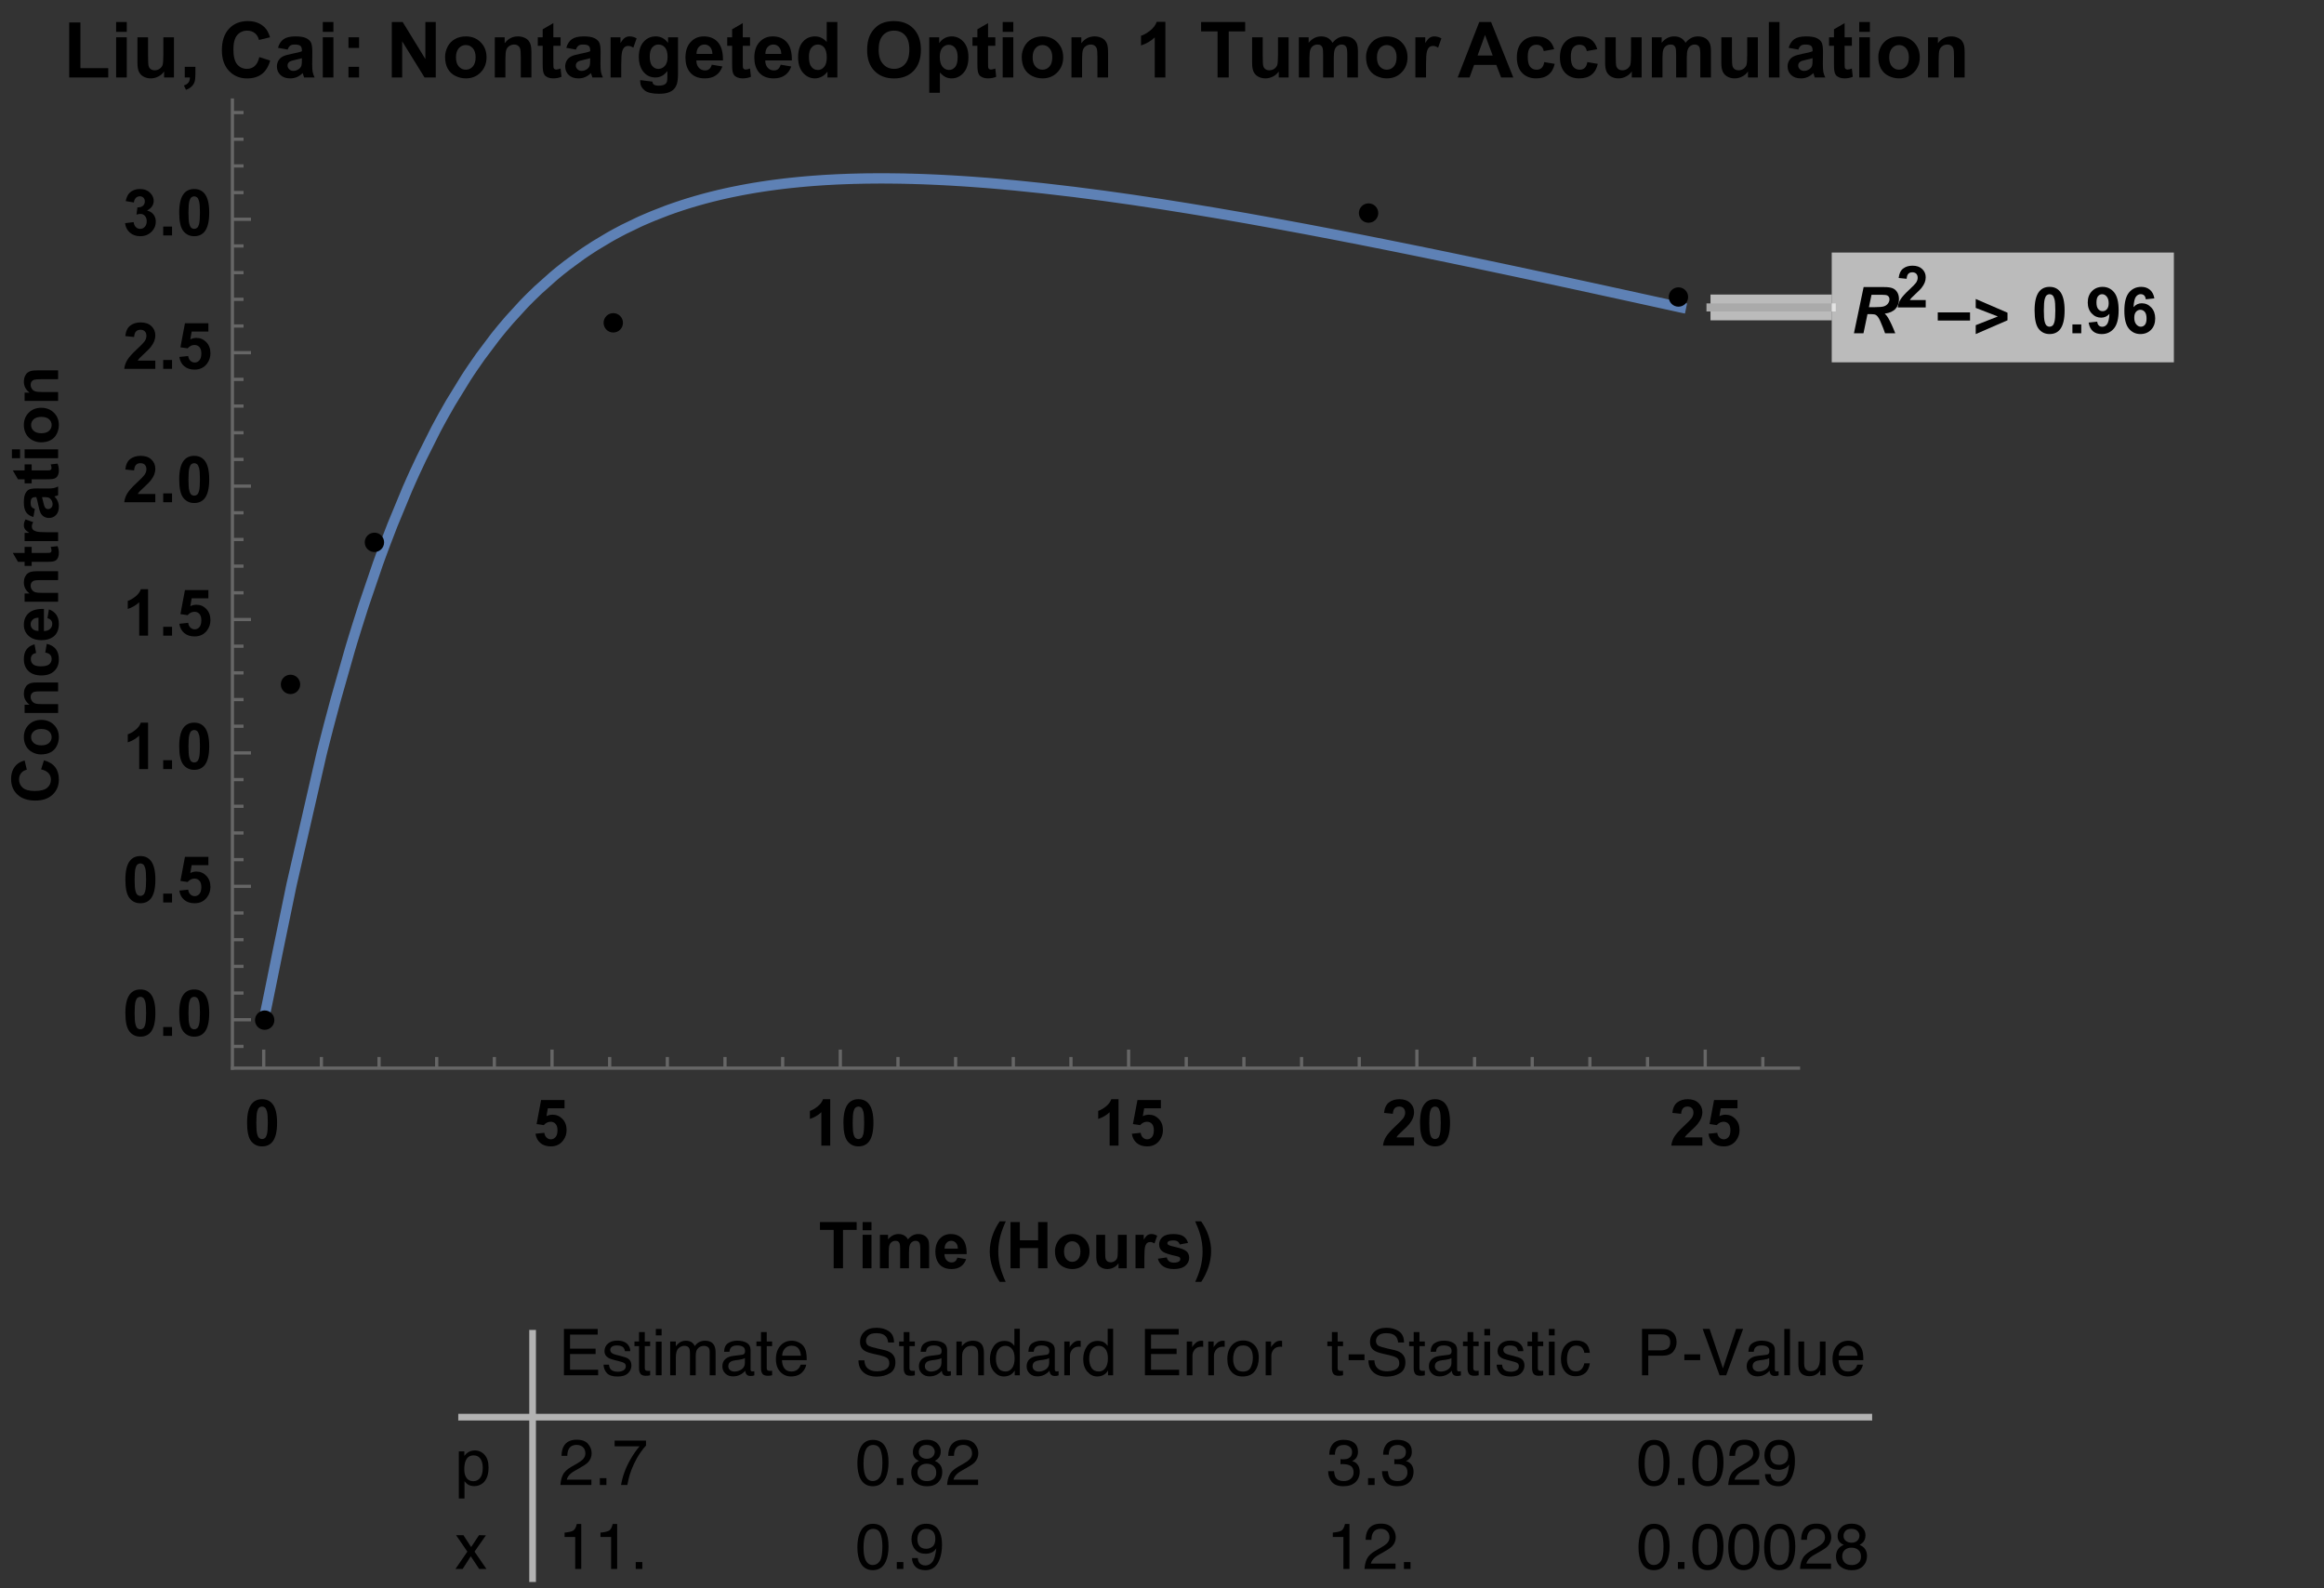 <?xml version="1.0" encoding="UTF-8"?>
<svg xmlns="http://www.w3.org/2000/svg" xmlns:xlink="http://www.w3.org/1999/xlink" width="360pt" height="246pt" viewBox="0 0 360 246" version="1.1">
<rect x="0" y="0" width="360" height="246" fill="#333333" stroke="none"/>
<defs>
<g>
<symbol overflow="visible" id="glyph0-0">
<path style="stroke:none;" d=""/>
</symbol>
<symbol overflow="visible" id="glyph0-1">
<path style="stroke:none;" d="M 1.914 0 L 0.438 0 L 1.938 -7.156 L 5.117 -7.156 C 5.664 -7.156 6.09 -7.102 6.395 -6.988 C 6.699 -6.875 6.945 -6.672 7.133 -6.371 C 7.32 -6.07 7.414 -5.711 7.414 -5.281 C 7.414 -4.672 7.23 -4.172 6.867 -3.777 C 6.5 -3.383 5.949 -3.137 5.211 -3.043 C 5.398 -2.875 5.578 -2.648 5.742 -2.375 C 6.07 -1.812 6.438 -1.023 6.84 0 L 5.258 0 C 5.133 -0.402 4.883 -1.035 4.512 -1.891 C 4.309 -2.352 4.094 -2.664 3.867 -2.82 C 3.727 -2.914 3.484 -2.965 3.133 -2.965 L 2.535 -2.965 Z M 2.758 -4.039 L 3.539 -4.039 C 4.332 -4.039 4.855 -4.086 5.113 -4.18 C 5.375 -4.273 5.578 -4.422 5.723 -4.625 C 5.867 -4.828 5.941 -5.039 5.941 -5.258 C 5.941 -5.52 5.836 -5.715 5.625 -5.844 C 5.496 -5.922 5.215 -5.961 4.781 -5.961 L 3.16 -5.961 Z M 2.758 -4.039 "/>
</symbol>
<symbol overflow="visible" id="glyph1-0">
<path style="stroke:none;" d=""/>
</symbol>
<symbol overflow="visible" id="glyph1-1">
<path style="stroke:none;" d="M 4.555 -1.148 L 4.555 0 L 0.223 0 C 0.27 -0.434 0.41 -0.844 0.645 -1.234 C 0.879 -1.621 1.344 -2.137 2.035 -2.777 C 2.59 -3.297 2.934 -3.648 3.059 -3.832 C 3.227 -4.086 3.312 -4.34 3.312 -4.586 C 3.312 -4.863 3.238 -5.074 3.09 -5.223 C 2.941 -5.371 2.738 -5.445 2.477 -5.445 C 2.219 -5.445 2.016 -5.367 1.863 -5.211 C 1.711 -5.055 1.625 -4.797 1.602 -4.438 L 0.367 -4.562 C 0.441 -5.242 0.672 -5.73 1.059 -6.023 C 1.445 -6.32 1.93 -6.469 2.508 -6.469 C 3.145 -6.469 3.645 -6.297 4.008 -5.953 C 4.371 -5.609 4.555 -5.188 4.555 -4.676 C 4.555 -4.387 4.5 -4.109 4.398 -3.848 C 4.293 -3.586 4.129 -3.312 3.902 -3.023 C 3.754 -2.832 3.484 -2.559 3.094 -2.203 C 2.703 -1.844 2.457 -1.605 2.352 -1.488 C 2.25 -1.371 2.164 -1.258 2.102 -1.148 Z M 4.555 -1.148 "/>
</symbol>
<symbol overflow="visible" id="glyph2-0">
<path style="stroke:none;" d=""/>
</symbol>
<symbol overflow="visible" id="glyph2-1">
<path style="stroke:none;" d="M 5.422 -1.973 L 0.422 -1.973 L 0.422 -3.234 L 5.422 -3.234 Z M 5.422 -1.973 "/>
</symbol>
<symbol overflow="visible" id="glyph2-2">
<path style="stroke:none;" d="M 5.383 -2.012 L 0.461 0.125 L 0.461 -1.254 L 3.891 -2.602 L 0.461 -3.93 L 0.461 -5.312 L 5.383 -3.184 Z M 5.383 -2.012 "/>
</symbol>
<symbol overflow="visible" id="glyph2-3">
<path style="stroke:none;" d="M 3.008 -7.281 C 2.828 -6.891 2.668 -6.504 2.523 -6.129 C 2.383 -5.75 2.258 -5.371 2.156 -4.984 C 2.055 -4.602 1.98 -4.211 1.922 -3.812 C 1.867 -3.414 1.84 -2.996 1.84 -2.559 C 1.84 -2.141 1.867 -1.734 1.922 -1.336 C 1.977 -0.941 2.051 -0.551 2.152 -0.164 C 2.254 0.219 2.375 0.598 2.516 0.973 C 2.656 1.352 2.812 1.727 2.988 2.102 L 2.051 2.102 C 1.82 1.754 1.609 1.395 1.422 1.02 C 1.234 0.645 1.07 0.262 0.938 -0.133 C 0.805 -0.531 0.699 -0.934 0.629 -1.344 C 0.555 -1.754 0.516 -2.168 0.516 -2.586 C 0.516 -3.008 0.555 -3.426 0.625 -3.836 C 0.695 -4.25 0.801 -4.656 0.934 -5.051 C 1.07 -5.445 1.234 -5.832 1.422 -6.207 C 1.613 -6.582 1.828 -6.938 2.07 -7.281 Z M 3.008 -7.281 "/>
</symbol>
<symbol overflow="visible" id="glyph2-4">
<path style="stroke:none;" d="M 2.809 -2.672 C 2.809 -2.246 2.773 -1.824 2.699 -1.406 C 2.629 -0.988 2.527 -0.578 2.391 -0.176 C 2.258 0.227 2.098 0.621 1.91 1 C 1.723 1.383 1.516 1.75 1.281 2.102 L 0.344 2.102 C 0.516 1.734 0.672 1.363 0.812 0.984 C 0.953 0.605 1.074 0.219 1.176 -0.168 C 1.273 -0.559 1.352 -0.953 1.406 -1.352 C 1.461 -1.75 1.488 -2.152 1.488 -2.559 C 1.488 -2.996 1.461 -3.414 1.41 -3.812 C 1.355 -4.211 1.277 -4.602 1.18 -4.984 C 1.078 -5.367 0.957 -5.746 0.816 -6.125 C 0.672 -6.5 0.512 -6.887 0.332 -7.281 L 1.258 -7.281 C 1.496 -6.945 1.711 -6.594 1.902 -6.227 C 2.094 -5.859 2.254 -5.484 2.387 -5.094 C 2.52 -4.703 2.625 -4.305 2.699 -3.898 C 2.773 -3.492 2.809 -3.086 2.809 -2.672 Z M 2.809 -2.672 "/>
</symbol>
<symbol overflow="visible" id="glyph3-0">
<path style="stroke:none;" d=""/>
</symbol>
<symbol overflow="visible" id="glyph3-1">
<path style="stroke:none;" d="M 2.742 -7.188 C 3.438 -7.188 3.98 -6.941 4.371 -6.445 C 4.836 -5.859 5.07 -4.887 5.07 -3.531 C 5.07 -2.176 4.836 -1.203 4.367 -0.609 C 3.977 -0.121 3.438 0.121 2.742 0.121 C 2.047 0.121 1.484 -0.145 1.059 -0.68 C 0.633 -1.215 0.422 -2.172 0.422 -3.547 C 0.422 -4.895 0.656 -5.863 1.125 -6.453 C 1.512 -6.941 2.051 -7.188 2.742 -7.188 Z M 2.742 -6.051 C 2.578 -6.051 2.43 -5.996 2.301 -5.891 C 2.172 -5.785 2.07 -5.594 1.996 -5.32 C 1.902 -4.969 1.855 -4.371 1.855 -3.531 C 1.855 -2.691 1.898 -2.113 1.984 -1.801 C 2.066 -1.484 2.172 -1.277 2.301 -1.172 C 2.43 -1.066 2.578 -1.016 2.742 -1.016 C 2.91 -1.016 3.059 -1.07 3.188 -1.176 C 3.32 -1.281 3.418 -1.469 3.492 -1.742 C 3.586 -2.094 3.633 -2.691 3.633 -3.531 C 3.633 -4.371 3.59 -4.945 3.508 -5.262 C 3.422 -5.574 3.316 -5.785 3.188 -5.891 C 3.059 -5.996 2.91 -6.051 2.742 -6.051 Z M 2.742 -6.051 "/>
</symbol>
<symbol overflow="visible" id="glyph3-2">
<path style="stroke:none;" d="M 0.719 0 L 0.719 -1.371 L 2.09 -1.371 L 2.09 0 Z M 0.719 0 "/>
</symbol>
<symbol overflow="visible" id="glyph3-3">
<path style="stroke:none;" d="M 0.453 -1.656 L 1.781 -1.801 C 1.812 -1.531 1.898 -1.332 2.035 -1.203 C 2.172 -1.07 2.352 -1.008 2.578 -1.008 C 2.859 -1.008 3.102 -1.137 3.301 -1.398 C 3.5 -1.656 3.625 -2.195 3.68 -3.016 C 3.336 -2.617 2.906 -2.418 2.387 -2.418 C 1.824 -2.418 1.34 -2.633 0.93 -3.07 C 0.523 -3.504 0.316 -4.07 0.316 -4.766 C 0.316 -5.492 0.531 -6.078 0.965 -6.52 C 1.395 -6.965 1.945 -7.188 2.613 -7.188 C 3.34 -7.188 3.934 -6.906 4.398 -6.344 C 4.863 -5.781 5.098 -4.859 5.098 -3.574 C 5.098 -2.266 4.855 -1.32 4.371 -0.742 C 3.887 -0.164 3.254 0.125 2.477 0.125 C 1.914 0.125 1.465 -0.023 1.117 -0.32 C 0.773 -0.617 0.551 -1.062 0.453 -1.656 Z M 3.559 -4.652 C 3.559 -5.094 3.457 -5.438 3.254 -5.684 C 3.051 -5.93 2.816 -6.051 2.547 -6.051 C 2.293 -6.051 2.086 -5.949 1.918 -5.75 C 1.75 -5.551 1.664 -5.223 1.664 -4.766 C 1.664 -4.305 1.758 -3.965 1.938 -3.746 C 2.121 -3.531 2.348 -3.422 2.621 -3.422 C 2.887 -3.422 3.109 -3.527 3.289 -3.734 C 3.469 -3.945 3.559 -4.25 3.559 -4.652 Z M 3.559 -4.652 "/>
</symbol>
<symbol overflow="visible" id="glyph3-4">
<path style="stroke:none;" d="M 5.074 -5.406 L 3.746 -5.258 C 3.711 -5.531 3.629 -5.734 3.492 -5.863 C 3.355 -5.992 3.176 -6.059 2.961 -6.059 C 2.672 -6.059 2.426 -5.93 2.223 -5.668 C 2.023 -5.406 1.898 -4.867 1.844 -4.043 C 2.188 -4.445 2.613 -4.648 3.121 -4.648 C 3.695 -4.648 4.184 -4.43 4.594 -3.992 C 5 -3.559 5.203 -2.996 5.203 -2.305 C 5.203 -1.57 4.992 -0.984 4.562 -0.543 C 4.133 -0.102 3.578 0.121 2.906 0.121 C 2.184 0.121 1.59 -0.16 1.125 -0.719 C 0.656 -1.281 0.426 -2.203 0.426 -3.48 C 0.426 -4.793 0.668 -5.738 1.152 -6.32 C 1.637 -6.898 2.266 -7.188 3.043 -7.188 C 3.586 -7.188 4.035 -7.035 4.391 -6.73 C 4.75 -6.426 4.977 -5.984 5.074 -5.406 Z M 1.961 -2.414 C 1.961 -1.969 2.066 -1.621 2.27 -1.379 C 2.477 -1.137 2.711 -1.016 2.973 -1.016 C 3.227 -1.016 3.438 -1.113 3.609 -1.312 C 3.777 -1.512 3.863 -1.836 3.863 -2.289 C 3.863 -2.754 3.77 -3.098 3.59 -3.312 C 3.406 -3.531 3.18 -3.637 2.906 -3.637 C 2.641 -3.637 2.418 -3.535 2.234 -3.328 C 2.055 -3.121 1.961 -2.816 1.961 -2.414 Z M 1.961 -2.414 "/>
</symbol>
<symbol overflow="visible" id="glyph3-5">
<path style="stroke:none;" d="M 0.445 -1.84 L 1.812 -1.984 C 1.852 -1.672 1.965 -1.43 2.156 -1.246 C 2.352 -1.066 2.57 -0.977 2.82 -0.977 C 3.109 -0.977 3.352 -1.094 3.551 -1.324 C 3.75 -1.559 3.848 -1.91 3.848 -2.379 C 3.848 -2.816 3.75 -3.148 3.551 -3.367 C 3.355 -3.586 3.098 -3.695 2.781 -3.695 C 2.391 -3.695 2.035 -3.523 1.723 -3.172 L 0.609 -3.336 L 1.312 -7.062 L 4.941 -7.062 L 4.941 -5.777 L 2.352 -5.777 L 2.141 -4.562 C 2.445 -4.715 2.758 -4.789 3.078 -4.789 C 3.688 -4.789 4.199 -4.57 4.625 -4.125 C 5.047 -3.684 5.258 -3.109 5.258 -2.402 C 5.258 -1.812 5.086 -1.289 4.746 -0.824 C 4.281 -0.195 3.633 0.121 2.809 0.121 C 2.148 0.121 1.609 -0.055 1.191 -0.41 C 0.773 -0.766 0.527 -1.242 0.445 -1.84 Z M 0.445 -1.84 "/>
</symbol>
<symbol overflow="visible" id="glyph3-6">
<path style="stroke:none;" d="M 3.938 0 L 2.562 0 L 2.562 -5.172 C 2.062 -4.703 1.473 -4.355 0.789 -4.133 L 0.789 -5.375 C 1.148 -5.492 1.539 -5.715 1.957 -6.043 C 2.379 -6.371 2.664 -6.75 2.82 -7.188 L 3.938 -7.188 Z M 3.938 0 "/>
</symbol>
<symbol overflow="visible" id="glyph3-7">
<path style="stroke:none;" d="M 5.059 -1.273 L 5.059 0 L 0.25 0 C 0.301 -0.48 0.457 -0.938 0.719 -1.371 C 0.977 -1.801 1.492 -2.375 2.262 -3.086 C 2.879 -3.664 3.258 -4.055 3.398 -4.258 C 3.586 -4.539 3.68 -4.82 3.68 -5.098 C 3.68 -5.402 3.598 -5.641 3.434 -5.805 C 3.27 -5.969 3.043 -6.051 2.754 -6.051 C 2.469 -6.051 2.238 -5.965 2.07 -5.789 C 1.902 -5.617 1.805 -5.332 1.777 -4.93 L 0.41 -5.07 C 0.492 -5.824 0.746 -6.367 1.176 -6.695 C 1.605 -7.023 2.145 -7.188 2.789 -7.188 C 3.496 -7.188 4.051 -6.996 4.453 -6.617 C 4.855 -6.234 5.059 -5.762 5.059 -5.195 C 5.059 -4.875 5 -4.566 4.887 -4.273 C 4.77 -3.984 4.586 -3.68 4.336 -3.359 C 4.172 -3.148 3.871 -2.844 3.438 -2.445 C 3.004 -2.047 2.73 -1.785 2.613 -1.656 C 2.5 -1.523 2.406 -1.398 2.336 -1.273 Z M 5.059 -1.273 "/>
</symbol>
<symbol overflow="visible" id="glyph3-8">
<path style="stroke:none;" d="M 0.375 -1.898 L 1.703 -2.062 C 1.746 -1.723 1.859 -1.465 2.047 -1.285 C 2.23 -1.105 2.457 -1.016 2.719 -1.016 C 3.004 -1.016 3.242 -1.125 3.434 -1.336 C 3.629 -1.551 3.727 -1.844 3.727 -2.207 C 3.727 -2.551 3.633 -2.824 3.445 -3.027 C 3.262 -3.23 3.035 -3.328 2.77 -3.328 C 2.594 -3.328 2.383 -3.297 2.141 -3.227 L 2.289 -4.344 C 2.66 -4.336 2.945 -4.418 3.141 -4.586 C 3.336 -4.758 3.434 -4.984 3.434 -5.27 C 3.434 -5.508 3.359 -5.703 3.219 -5.844 C 3.074 -5.988 2.883 -6.059 2.648 -6.059 C 2.414 -6.059 2.211 -5.977 2.047 -5.816 C 1.879 -5.652 1.777 -5.414 1.742 -5.102 L 0.477 -5.316 C 0.566 -5.75 0.699 -6.098 0.875 -6.355 C 1.055 -6.613 1.301 -6.816 1.617 -6.965 C 1.938 -7.113 2.293 -7.188 2.688 -7.188 C 3.359 -7.188 3.898 -6.973 4.305 -6.543 C 4.641 -6.191 4.809 -5.793 4.809 -5.352 C 4.809 -4.723 4.465 -4.223 3.781 -3.848 C 4.191 -3.758 4.516 -3.562 4.762 -3.258 C 5.008 -2.953 5.133 -2.582 5.133 -2.148 C 5.133 -1.52 4.902 -0.984 4.445 -0.543 C 3.984 -0.102 3.414 0.121 2.73 0.121 C 2.082 0.121 1.543 -0.062 1.117 -0.438 C 0.691 -0.809 0.445 -1.297 0.375 -1.898 Z M 0.375 -1.898 "/>
</symbol>
<symbol overflow="visible" id="glyph3-9">
<path style="stroke:none;" d="M 2.34 0 L 2.34 -5.945 L 0.215 -5.945 L 0.215 -7.156 L 5.902 -7.156 L 5.902 -5.945 L 3.785 -5.945 L 3.785 0 Z M 2.34 0 "/>
</symbol>
<symbol overflow="visible" id="glyph3-10">
<path style="stroke:none;" d="M 0.719 -5.891 L 0.719 -7.156 L 2.09 -7.156 L 2.09 -5.891 Z M 0.719 0 L 0.719 -5.188 L 2.09 -5.188 L 2.09 0 Z M 0.719 0 "/>
</symbol>
<symbol overflow="visible" id="glyph3-11">
<path style="stroke:none;" d="M 0.617 -5.188 L 1.879 -5.188 L 1.879 -4.477 C 2.332 -5.027 2.871 -5.305 3.496 -5.305 C 3.828 -5.305 4.117 -5.234 4.359 -5.098 C 4.605 -4.961 4.805 -4.754 4.961 -4.477 C 5.188 -4.754 5.434 -4.961 5.699 -5.098 C 5.961 -5.234 6.242 -5.305 6.543 -5.305 C 6.922 -5.305 7.246 -5.227 7.508 -5.07 C 7.773 -4.914 7.969 -4.688 8.102 -4.391 C 8.195 -4.168 8.242 -3.809 8.242 -3.316 L 8.242 0 L 6.871 0 L 6.871 -2.965 C 6.871 -3.477 6.824 -3.809 6.727 -3.961 C 6.602 -4.156 6.406 -4.254 6.141 -4.254 C 5.949 -4.254 5.77 -4.195 5.602 -4.078 C 5.43 -3.961 5.309 -3.789 5.234 -3.562 C 5.16 -3.336 5.121 -2.977 5.121 -2.492 L 5.121 0 L 3.75 0 L 3.75 -2.844 C 3.75 -3.348 3.727 -3.672 3.676 -3.82 C 3.629 -3.965 3.551 -4.074 3.449 -4.145 C 3.348 -4.219 3.207 -4.254 3.031 -4.254 C 2.82 -4.254 2.629 -4.195 2.461 -4.082 C 2.293 -3.969 2.172 -3.805 2.098 -3.59 C 2.023 -3.375 1.988 -3.016 1.988 -2.52 L 1.988 0 L 0.617 0 Z M 0.617 -5.188 "/>
</symbol>
<symbol overflow="visible" id="glyph3-12">
<path style="stroke:none;" d="M 3.719 -1.648 L 5.086 -1.422 C 4.91 -0.922 4.633 -0.539 4.254 -0.277 C 3.875 -0.016 3.402 0.117 2.832 0.117 C 1.93 0.117 1.262 -0.176 0.828 -0.766 C 0.488 -1.238 0.316 -1.836 0.316 -2.555 C 0.316 -3.414 0.543 -4.086 0.992 -4.574 C 1.441 -5.059 2.008 -5.305 2.695 -5.305 C 3.469 -5.305 4.074 -5.047 4.523 -4.539 C 4.969 -4.031 5.18 -3.25 5.16 -2.195 L 1.723 -2.195 C 1.734 -1.789 1.844 -1.473 2.055 -1.246 C 2.266 -1.02 2.531 -0.906 2.848 -0.906 C 3.062 -0.906 3.242 -0.969 3.391 -1.086 C 3.535 -1.203 3.645 -1.391 3.719 -1.648 Z M 3.797 -3.039 C 3.789 -3.434 3.688 -3.734 3.492 -3.941 C 3.297 -4.148 3.059 -4.254 2.777 -4.254 C 2.477 -4.254 2.23 -4.145 2.035 -3.926 C 1.84 -3.707 1.746 -3.41 1.75 -3.039 Z M 3.797 -3.039 "/>
</symbol>
<symbol overflow="visible" id="glyph3-13">
<path style="stroke:none;" d="M 0.734 0 L 0.734 -7.156 L 2.18 -7.156 L 2.18 -4.34 L 5.008 -4.34 L 5.008 -7.156 L 6.453 -7.156 L 6.453 0 L 5.008 0 L 5.008 -3.129 L 2.18 -3.129 L 2.18 0 Z M 0.734 0 "/>
</symbol>
<symbol overflow="visible" id="glyph3-14">
<path style="stroke:none;" d="M 0.398 -2.664 C 0.398 -3.121 0.512 -3.562 0.738 -3.988 C 0.961 -4.414 1.281 -4.742 1.691 -4.965 C 2.102 -5.191 2.562 -5.305 3.07 -5.305 C 3.855 -5.305 4.5 -5.047 5 -4.539 C 5.5 -4.031 5.75 -3.387 5.75 -2.609 C 5.75 -1.824 5.5 -1.172 4.992 -0.656 C 4.484 -0.141 3.848 0.117 3.082 0.117 C 2.605 0.117 2.152 0.008 1.723 -0.203 C 1.289 -0.418 0.961 -0.734 0.738 -1.148 C 0.512 -1.562 0.398 -2.07 0.398 -2.664 Z M 1.805 -2.594 C 1.805 -2.078 1.93 -1.684 2.172 -1.41 C 2.418 -1.137 2.719 -1 3.078 -1 C 3.434 -1 3.734 -1.137 3.977 -1.41 C 4.219 -1.684 4.34 -2.082 4.34 -2.602 C 4.34 -3.109 4.219 -3.5 3.977 -3.773 C 3.734 -4.047 3.434 -4.184 3.078 -4.184 C 2.719 -4.184 2.418 -4.047 2.172 -3.773 C 1.93 -3.5 1.805 -3.105 1.805 -2.594 Z M 1.805 -2.594 "/>
</symbol>
<symbol overflow="visible" id="glyph3-15">
<path style="stroke:none;" d="M 4.133 0 L 4.133 -0.777 C 3.941 -0.5 3.695 -0.281 3.387 -0.121 C 3.078 0.039 2.754 0.117 2.414 0.117 C 2.062 0.117 1.75 0.039 1.477 -0.113 C 1.199 -0.266 0.996 -0.48 0.875 -0.758 C 0.75 -1.035 0.688 -1.414 0.688 -1.906 L 0.688 -5.188 L 2.062 -5.188 L 2.062 -2.805 C 2.062 -2.074 2.086 -1.625 2.137 -1.461 C 2.188 -1.297 2.277 -1.168 2.414 -1.07 C 2.547 -0.977 2.715 -0.93 2.922 -0.93 C 3.156 -0.93 3.363 -0.992 3.551 -1.121 C 3.734 -1.25 3.863 -1.41 3.93 -1.598 C 4 -1.789 4.031 -2.258 4.031 -3 L 4.031 -5.188 L 5.406 -5.188 L 5.406 0 Z M 4.133 0 "/>
</symbol>
<symbol overflow="visible" id="glyph3-16">
<path style="stroke:none;" d="M 2.031 0 L 0.66 0 L 0.66 -5.188 L 1.934 -5.188 L 1.934 -4.449 C 2.152 -4.797 2.348 -5.027 2.523 -5.137 C 2.695 -5.246 2.895 -5.305 3.117 -5.305 C 3.43 -5.305 3.73 -5.215 4.02 -5.043 L 3.594 -3.848 C 3.363 -3.996 3.148 -4.07 2.949 -4.07 C 2.758 -4.07 2.594 -4.02 2.461 -3.914 C 2.328 -3.809 2.223 -3.617 2.145 -3.34 C 2.07 -3.062 2.031 -2.484 2.031 -1.602 Z M 2.031 0 "/>
</symbol>
<symbol overflow="visible" id="glyph3-17">
<path style="stroke:none;" d="M 0.234 -1.48 L 1.609 -1.688 C 1.668 -1.422 1.789 -1.219 1.969 -1.082 C 2.148 -0.945 2.398 -0.875 2.719 -0.875 C 3.074 -0.875 3.34 -0.938 3.52 -1.07 C 3.641 -1.16 3.703 -1.281 3.703 -1.438 C 3.703 -1.539 3.668 -1.625 3.602 -1.695 C 3.535 -1.758 3.383 -1.82 3.145 -1.875 C 2.039 -2.117 1.336 -2.344 1.039 -2.543 C 0.629 -2.824 0.426 -3.211 0.426 -3.711 C 0.426 -4.16 0.602 -4.539 0.957 -4.844 C 1.312 -5.148 1.863 -5.305 2.609 -5.305 C 3.316 -5.305 3.844 -5.188 4.188 -4.957 C 4.535 -4.727 4.773 -4.383 4.902 -3.93 L 3.609 -3.691 C 3.555 -3.895 3.449 -4.047 3.293 -4.156 C 3.141 -4.262 2.918 -4.316 2.633 -4.316 C 2.27 -4.316 2.012 -4.266 1.855 -4.164 C 1.75 -4.094 1.699 -4 1.699 -3.887 C 1.699 -3.789 1.746 -3.707 1.836 -3.637 C 1.961 -3.547 2.387 -3.418 3.117 -3.25 C 3.848 -3.086 4.359 -2.883 4.648 -2.641 C 4.934 -2.398 5.078 -2.059 5.078 -1.621 C 5.078 -1.145 4.879 -0.738 4.484 -0.395 C 4.086 -0.055 3.496 0.117 2.719 0.117 C 2.012 0.117 1.453 -0.027 1.043 -0.312 C 0.633 -0.598 0.359 -0.988 0.234 -1.48 Z M 0.234 -1.48 "/>
</symbol>
<symbol overflow="visible" id="glyph4-0">
<path style="stroke:none;" d=""/>
</symbol>
<symbol overflow="visible" id="glyph4-1">
<path style="stroke:none;" d="M -2.633 -5.309 L -2.188 -6.711 C -1.406 -6.496 -0.824 -6.137 -0.445 -5.637 C -0.066 -5.137 0.121 -4.504 0.121 -3.734 C 0.121 -2.785 -0.203 -2.004 -0.852 -1.391 C -1.5 -0.781 -2.391 -0.473 -3.516 -0.473 C -4.707 -0.473 -5.633 -0.781 -6.293 -1.398 C -6.953 -2.012 -7.281 -2.82 -7.281 -3.824 C -7.281 -4.699 -7.023 -5.41 -6.504 -5.957 C -6.199 -6.281 -5.758 -6.527 -5.188 -6.688 L -4.844 -5.258 C -5.215 -5.172 -5.508 -4.996 -5.723 -4.73 C -5.938 -4.461 -6.047 -4.133 -6.047 -3.75 C -6.047 -3.219 -5.855 -2.789 -5.473 -2.457 C -5.094 -2.129 -4.477 -1.961 -3.625 -1.961 C -2.719 -1.961 -2.074 -2.125 -1.688 -2.453 C -1.305 -2.777 -1.113 -3.199 -1.113 -3.719 C -1.113 -4.105 -1.234 -4.434 -1.48 -4.711 C -1.723 -4.988 -2.109 -5.188 -2.633 -5.309 Z M -2.633 -5.309 "/>
</symbol>
<symbol overflow="visible" id="glyph4-2">
<path style="stroke:none;" d="M -2.664 -0.398 C -3.121 -0.398 -3.562 -0.512 -3.988 -0.738 C -4.414 -0.961 -4.742 -1.281 -4.965 -1.691 C -5.191 -2.102 -5.305 -2.562 -5.305 -3.07 C -5.305 -3.855 -5.047 -4.5 -4.539 -5 C -4.031 -5.5 -3.387 -5.75 -2.609 -5.75 C -1.824 -5.75 -1.172 -5.5 -0.656 -4.992 C -0.141 -4.484 0.117 -3.848 0.117 -3.082 C 0.117 -2.605 0.008 -2.152 -0.203 -1.723 C -0.418 -1.289 -0.734 -0.961 -1.148 -0.738 C -1.562 -0.512 -2.07 -0.398 -2.664 -0.398 Z M -2.594 -1.805 C -2.078 -1.805 -1.684 -1.93 -1.41 -2.172 C -1.137 -2.418 -1 -2.719 -1 -3.078 C -1 -3.434 -1.137 -3.734 -1.41 -3.977 C -1.684 -4.219 -2.082 -4.34 -2.602 -4.34 C -3.109 -4.34 -3.5 -4.219 -3.773 -3.977 C -4.047 -3.734 -4.184 -3.434 -4.184 -3.078 C -4.184 -2.719 -4.047 -2.418 -3.773 -2.172 C -3.5 -1.93 -3.105 -1.805 -2.594 -1.805 Z M -2.594 -1.805 "/>
</symbol>
<symbol overflow="visible" id="glyph4-3">
<path style="stroke:none;" d="M 0 -5.434 L 0 -4.062 L -2.648 -4.062 C -3.207 -4.062 -3.57 -4.031 -3.734 -3.977 C -3.898 -3.918 -4.023 -3.82 -4.117 -3.688 C -4.207 -3.555 -4.254 -3.398 -4.254 -3.211 C -4.254 -2.977 -4.188 -2.762 -4.059 -2.574 C -3.93 -2.383 -3.754 -2.254 -3.539 -2.184 C -3.324 -2.113 -2.93 -2.078 -2.348 -2.078 L 0 -2.078 L 0 -0.707 L -5.188 -0.707 L -5.188 -1.984 L -4.422 -1.984 C -5.008 -2.438 -5.305 -3.004 -5.305 -3.691 C -5.305 -3.992 -5.25 -4.27 -5.141 -4.523 C -5.031 -4.773 -4.891 -4.961 -4.723 -5.09 C -4.555 -5.219 -4.359 -5.309 -4.145 -5.359 C -3.93 -5.41 -3.625 -5.434 -3.223 -5.434 Z M 0 -5.434 "/>
</symbol>
<symbol overflow="visible" id="glyph4-4">
<path style="stroke:none;" d="M -3.652 -5.238 L -3.406 -3.887 C -3.68 -3.84 -3.883 -3.738 -4.02 -3.578 C -4.156 -3.414 -4.223 -3.207 -4.223 -2.949 C -4.223 -2.609 -4.105 -2.336 -3.871 -2.133 C -3.633 -1.93 -3.238 -1.828 -2.688 -1.828 C -2.07 -1.828 -1.637 -1.93 -1.383 -2.137 C -1.129 -2.344 -1 -2.621 -1 -2.969 C -1 -3.23 -1.074 -3.441 -1.223 -3.609 C -1.371 -3.773 -1.625 -3.891 -1.988 -3.961 L -1.758 -5.309 C -1.141 -5.168 -0.672 -4.898 -0.355 -4.5 C -0.039 -4.105 0.117 -3.574 0.117 -2.906 C 0.117 -2.148 -0.121 -1.543 -0.602 -1.09 C -1.078 -0.641 -1.742 -0.414 -2.586 -0.414 C -3.445 -0.414 -4.109 -0.641 -4.586 -1.094 C -5.062 -1.547 -5.305 -2.156 -5.305 -2.93 C -5.305 -3.562 -5.168 -4.062 -4.895 -4.438 C -4.625 -4.809 -4.211 -5.078 -3.652 -5.238 Z M -3.652 -5.238 "/>
</symbol>
<symbol overflow="visible" id="glyph4-5">
<path style="stroke:none;" d="M -1.648 -3.719 L -1.422 -5.086 C -0.922 -4.91 -0.539 -4.633 -0.277 -4.254 C -0.016 -3.875 0.117 -3.402 0.117 -2.832 C 0.117 -1.93 -0.176 -1.262 -0.766 -0.828 C -1.238 -0.488 -1.836 -0.316 -2.555 -0.316 C -3.414 -0.316 -4.086 -0.543 -4.574 -0.992 C -5.059 -1.441 -5.305 -2.008 -5.305 -2.695 C -5.305 -3.469 -5.047 -4.074 -4.539 -4.523 C -4.031 -4.969 -3.25 -5.18 -2.195 -5.16 L -2.195 -1.723 C -1.789 -1.734 -1.473 -1.844 -1.246 -2.055 C -1.02 -2.266 -0.906 -2.531 -0.906 -2.848 C -0.906 -3.062 -0.969 -3.242 -1.086 -3.391 C -1.203 -3.535 -1.391 -3.645 -1.648 -3.719 Z M -3.039 -3.797 C -3.434 -3.789 -3.734 -3.688 -3.941 -3.492 C -4.148 -3.297 -4.254 -3.059 -4.254 -2.777 C -4.254 -2.477 -4.145 -2.23 -3.926 -2.035 C -3.707 -1.84 -3.41 -1.746 -3.039 -1.75 Z M -3.039 -3.797 "/>
</symbol>
<symbol overflow="visible" id="glyph4-6">
<path style="stroke:none;" d="M -5.188 -3.094 L -4.094 -3.094 L -4.094 -2.156 L -2 -2.156 C -1.578 -2.156 -1.332 -2.168 -1.262 -2.184 C -1.191 -2.203 -1.133 -2.242 -1.09 -2.309 C -1.043 -2.371 -1.02 -2.449 -1.02 -2.539 C -1.02 -2.664 -1.062 -2.852 -1.152 -3.09 L -0.086 -3.207 C 0.051 -2.891 0.117 -2.527 0.117 -2.125 C 0.117 -1.875 0.074 -1.652 -0.008 -1.453 C -0.09 -1.258 -0.199 -1.109 -0.328 -1.02 C -0.461 -0.926 -0.641 -0.859 -0.863 -0.824 C -1.023 -0.797 -1.348 -0.781 -1.832 -0.781 L -4.094 -0.781 L -4.094 -0.152 L -5.188 -0.152 L -5.188 -0.781 L -6.215 -0.781 L -7.016 -2.156 L -5.188 -2.156 Z M -5.188 -3.094 "/>
</symbol>
<symbol overflow="visible" id="glyph4-7">
<path style="stroke:none;" d="M 0 -2.031 L 0 -0.66 L -5.188 -0.66 L -5.188 -1.934 L -4.449 -1.934 C -4.797 -2.152 -5.027 -2.348 -5.137 -2.523 C -5.246 -2.695 -5.305 -2.895 -5.305 -3.117 C -5.305 -3.43 -5.215 -3.73 -5.043 -4.02 L -3.848 -3.594 C -3.996 -3.363 -4.07 -3.148 -4.07 -2.949 C -4.07 -2.758 -4.02 -2.594 -3.914 -2.461 C -3.809 -2.328 -3.617 -2.223 -3.34 -2.145 C -3.062 -2.07 -2.484 -2.031 -1.602 -2.031 Z M 0 -2.031 "/>
</symbol>
<symbol overflow="visible" id="glyph4-8">
<path style="stroke:none;" d="M -3.602 -1.742 L -3.828 -0.5 C -4.328 -0.641 -4.699 -0.879 -4.941 -1.219 C -5.184 -1.562 -5.305 -2.07 -5.305 -2.742 C -5.305 -3.355 -5.23 -3.812 -5.086 -4.109 C -4.941 -4.41 -4.758 -4.621 -4.535 -4.742 C -4.312 -4.867 -3.902 -4.926 -3.305 -4.926 L -1.703 -4.914 C -1.25 -4.914 -0.914 -4.934 -0.695 -4.977 C -0.48 -5.023 -0.246 -5.105 0 -5.227 L 0 -3.867 C -0.09 -3.832 -0.227 -3.789 -0.406 -3.734 C -0.488 -3.711 -0.539 -3.695 -0.566 -3.688 C -0.34 -3.453 -0.168 -3.203 -0.055 -2.934 C 0.059 -2.668 0.117 -2.383 0.117 -2.078 C 0.117 -1.547 -0.027 -1.125 -0.316 -0.816 C -0.605 -0.508 -0.973 -0.355 -1.414 -0.355 C -1.707 -0.355 -1.969 -0.426 -2.199 -0.566 C -2.43 -0.707 -2.605 -0.902 -2.727 -1.156 C -2.848 -1.406 -2.957 -1.77 -3.047 -2.246 C -3.168 -2.887 -3.281 -3.332 -3.383 -3.578 L -3.52 -3.578 C -3.785 -3.578 -3.973 -3.516 -4.086 -3.383 C -4.195 -3.254 -4.254 -3.008 -4.254 -2.648 C -4.254 -2.402 -4.203 -2.211 -4.109 -2.074 C -4.012 -1.938 -3.844 -1.828 -3.602 -1.742 Z M -2.492 -3.578 C -2.434 -3.402 -2.363 -3.125 -2.281 -2.742 C -2.199 -2.363 -2.117 -2.113 -2.039 -1.996 C -1.914 -1.816 -1.754 -1.727 -1.559 -1.727 C -1.367 -1.727 -1.199 -1.801 -1.059 -1.945 C -0.918 -2.086 -0.852 -2.27 -0.852 -2.492 C -0.852 -2.738 -0.93 -2.973 -1.094 -3.199 C -1.219 -3.363 -1.367 -3.473 -1.547 -3.523 C -1.664 -3.562 -1.887 -3.578 -2.219 -3.578 Z M -2.492 -3.578 "/>
</symbol>
<symbol overflow="visible" id="glyph4-9">
<path style="stroke:none;" d="M -5.891 -0.719 L -7.156 -0.719 L -7.156 -2.09 L -5.891 -2.09 Z M 0 -0.719 L -5.188 -0.719 L -5.188 -2.09 L 0 -2.09 Z M 0 -0.719 "/>
</symbol>
<symbol overflow="visible" id="glyph5-0">
<path style="stroke:none;" d=""/>
</symbol>
<symbol overflow="visible" id="glyph5-1">
<path style="stroke:none;" d="M 0.922 0 L 0.922 -8.52 L 2.656 -8.52 L 2.656 -1.445 L 6.969 -1.445 L 6.969 0 Z M 0.922 0 "/>
</symbol>
<symbol overflow="visible" id="glyph5-2">
<path style="stroke:none;" d="M 0.859 -7.066 L 0.859 -8.59 L 2.508 -8.59 L 2.508 -7.066 Z M 0.859 0 L 0.859 -6.223 L 2.508 -6.223 L 2.508 0 Z M 0.859 0 "/>
</symbol>
<symbol overflow="visible" id="glyph5-3">
<path style="stroke:none;" d="M 4.957 0 L 4.957 -0.93 C 4.73 -0.598 4.434 -0.336 4.062 -0.148 C 3.695 0.043 3.305 0.141 2.895 0.141 C 2.477 0.141 2.102 0.047 1.77 -0.133 C 1.438 -0.316 1.195 -0.578 1.047 -0.906 C 0.898 -1.238 0.828 -1.699 0.828 -2.285 L 0.828 -6.223 L 2.473 -6.223 L 2.473 -3.363 C 2.473 -2.488 2.504 -1.953 2.562 -1.754 C 2.625 -1.559 2.734 -1.402 2.895 -1.285 C 3.055 -1.172 3.258 -1.113 3.504 -1.113 C 3.785 -1.113 4.039 -1.191 4.258 -1.344 C 4.48 -1.5 4.633 -1.691 4.719 -1.918 C 4.801 -2.148 4.84 -2.707 4.84 -3.598 L 4.84 -6.223 L 6.484 -6.223 L 6.484 0 Z M 4.957 0 "/>
</symbol>
<symbol overflow="visible" id="glyph5-4">
<path style="stroke:none;" d="M 0.82 -1.648 L 2.469 -1.648 L 2.469 -0.469 C 2.469 0.008 2.426 0.383 2.344 0.66 C 2.262 0.934 2.105 1.18 1.879 1.398 C 1.648 1.617 1.359 1.789 1.008 1.914 L 0.688 1.234 C 1.02 1.125 1.254 0.977 1.395 0.785 C 1.535 0.594 1.609 0.332 1.617 0 L 0.82 0 Z M 0.82 -1.648 "/>
</symbol>
<symbol overflow="visible" id="glyph5-5">
<path style="stroke:none;" d="M 6.367 -3.156 L 8.051 -2.625 C 7.793 -1.688 7.363 -0.992 6.766 -0.535 C 6.164 -0.082 5.406 0.148 4.484 0.148 C 3.344 0.148 2.406 -0.242 1.672 -1.023 C 0.938 -1.801 0.57 -2.867 0.57 -4.219 C 0.57 -5.648 0.938 -6.758 1.676 -7.551 C 2.414 -8.34 3.383 -8.734 4.586 -8.734 C 5.637 -8.734 6.492 -8.426 7.148 -7.805 C 7.539 -7.438 7.832 -6.91 8.027 -6.223 L 6.312 -5.812 C 6.211 -6.258 5.996 -6.609 5.676 -6.867 C 5.352 -7.125 4.961 -7.254 4.5 -7.254 C 3.863 -7.254 3.348 -7.023 2.949 -6.57 C 2.555 -6.113 2.355 -5.371 2.355 -4.348 C 2.355 -3.262 2.551 -2.488 2.941 -2.027 C 3.332 -1.566 3.84 -1.336 4.465 -1.336 C 4.926 -1.336 5.32 -1.484 5.656 -1.773 C 5.988 -2.066 6.227 -2.531 6.367 -3.156 Z M 6.367 -3.156 "/>
</symbol>
<symbol overflow="visible" id="glyph5-6">
<path style="stroke:none;" d="M 2.094 -4.324 L 0.598 -4.594 C 0.766 -5.195 1.055 -5.641 1.465 -5.93 C 1.875 -6.219 2.484 -6.363 3.293 -6.363 C 4.027 -6.363 4.574 -6.277 4.934 -6.102 C 5.293 -5.93 5.547 -5.707 5.691 -5.441 C 5.84 -5.172 5.914 -4.68 5.914 -3.969 L 5.895 -2.047 C 5.895 -1.5 5.922 -1.094 5.973 -0.836 C 6.027 -0.574 6.125 -0.297 6.27 0 L 4.641 0 C 4.598 -0.109 4.547 -0.273 4.484 -0.484 C 4.457 -0.582 4.438 -0.648 4.422 -0.68 C 4.141 -0.406 3.844 -0.203 3.523 -0.062 C 3.203 0.074 2.859 0.141 2.496 0.141 C 1.855 0.141 1.352 -0.031 0.98 -0.383 C 0.613 -0.73 0.43 -1.168 0.43 -1.699 C 0.43 -2.051 0.512 -2.363 0.68 -2.641 C 0.848 -2.914 1.082 -3.125 1.387 -3.273 C 1.688 -3.418 2.125 -3.547 2.695 -3.656 C 3.465 -3.801 4 -3.938 4.297 -4.062 L 4.297 -4.227 C 4.297 -4.543 4.219 -4.766 4.062 -4.902 C 3.906 -5.035 3.609 -5.102 3.176 -5.102 C 2.883 -5.102 2.656 -5.047 2.492 -4.93 C 2.328 -4.816 2.195 -4.613 2.094 -4.324 Z M 4.297 -2.988 C 4.086 -2.918 3.75 -2.836 3.293 -2.734 C 2.836 -2.637 2.539 -2.543 2.398 -2.449 C 2.184 -2.297 2.074 -2.102 2.074 -1.867 C 2.074 -1.637 2.16 -1.438 2.332 -1.273 C 2.504 -1.105 2.723 -1.02 2.988 -1.02 C 3.285 -1.02 3.57 -1.117 3.836 -1.312 C 4.035 -1.461 4.168 -1.641 4.23 -1.859 C 4.273 -2 4.297 -2.266 4.297 -2.66 Z M 4.297 -2.988 "/>
</symbol>
<symbol overflow="visible" id="glyph5-7">
<path style="stroke:none;" d="M 1.18 -4.578 L 1.18 -6.223 L 2.824 -6.223 L 2.824 -4.578 Z M 1.18 0 L 1.18 -1.648 L 2.824 -1.648 L 2.824 0 Z M 1.18 0 "/>
</symbol>
<symbol overflow="visible" id="glyph5-8">
<path style="stroke:none;" d="M 0.891 0 L 0.891 -8.59 L 2.578 -8.59 L 6.094 -2.852 L 6.094 -8.59 L 7.703 -8.59 L 7.703 0 L 5.965 0 L 2.5 -5.602 L 2.5 0 Z M 0.891 0 "/>
</symbol>
<symbol overflow="visible" id="glyph5-9">
<path style="stroke:none;" d="M 0.48 -3.199 C 0.48 -3.746 0.617 -4.273 0.883 -4.789 C 1.152 -5.301 1.535 -5.688 2.031 -5.961 C 2.523 -6.23 3.078 -6.363 3.688 -6.363 C 4.629 -6.363 5.398 -6.059 6 -5.445 C 6.602 -4.836 6.902 -4.062 6.902 -3.129 C 6.902 -2.188 6.598 -1.406 5.992 -0.789 C 5.383 -0.168 4.617 0.141 3.695 0.141 C 3.125 0.141 2.582 0.012 2.066 -0.246 C 1.547 -0.504 1.156 -0.883 0.883 -1.379 C 0.613 -1.879 0.48 -2.484 0.48 -3.199 Z M 2.168 -3.109 C 2.168 -2.492 2.312 -2.023 2.609 -1.695 C 2.902 -1.367 3.262 -1.203 3.691 -1.203 C 4.121 -1.203 4.48 -1.367 4.773 -1.695 C 5.062 -2.023 5.211 -2.5 5.211 -3.125 C 5.211 -3.734 5.062 -4.203 4.773 -4.531 C 4.48 -4.859 4.121 -5.023 3.691 -5.023 C 3.262 -5.023 2.898 -4.859 2.609 -4.531 C 2.316 -4.203 2.168 -3.727 2.168 -3.109 Z M 2.168 -3.109 "/>
</symbol>
<symbol overflow="visible" id="glyph5-10">
<path style="stroke:none;" d="M 6.523 0 L 4.875 0 L 4.875 -3.176 C 4.875 -3.848 4.84 -4.281 4.77 -4.48 C 4.699 -4.676 4.586 -4.828 4.426 -4.938 C 4.27 -5.047 4.078 -5.102 3.855 -5.102 C 3.57 -5.102 3.312 -5.023 3.086 -4.867 C 2.859 -4.711 2.707 -4.508 2.621 -4.25 C 2.539 -3.992 2.496 -3.516 2.496 -2.82 L 2.496 0 L 0.852 0 L 0.852 -6.223 L 2.379 -6.223 L 2.379 -5.309 C 2.922 -6.012 3.605 -6.363 4.43 -6.363 C 4.793 -6.363 5.125 -6.297 5.426 -6.168 C 5.727 -6.035 5.953 -5.867 6.109 -5.664 C 6.262 -5.461 6.371 -5.234 6.43 -4.977 C 6.492 -4.719 6.523 -4.348 6.523 -3.867 Z M 6.523 0 "/>
</symbol>
<symbol overflow="visible" id="glyph5-11">
<path style="stroke:none;" d="M 3.715 -6.223 L 3.715 -4.91 L 2.59 -4.91 L 2.59 -2.402 C 2.59 -1.895 2.602 -1.598 2.621 -1.516 C 2.645 -1.43 2.691 -1.359 2.77 -1.305 C 2.844 -1.25 2.938 -1.227 3.047 -1.227 C 3.199 -1.227 3.422 -1.277 3.711 -1.383 L 3.852 -0.105 C 3.469 0.059 3.031 0.141 2.547 0.141 C 2.25 0.141 1.984 0.09 1.746 -0.008 C 1.508 -0.109 1.332 -0.238 1.223 -0.395 C 1.109 -0.555 1.031 -0.766 0.992 -1.039 C 0.957 -1.23 0.938 -1.617 0.938 -2.195 L 0.938 -4.91 L 0.18 -4.91 L 0.18 -6.223 L 0.938 -6.223 L 0.938 -7.461 L 2.59 -8.422 L 2.59 -6.223 Z M 3.715 -6.223 "/>
</symbol>
<symbol overflow="visible" id="glyph5-12">
<path style="stroke:none;" d="M 2.438 0 L 0.789 0 L 0.789 -6.223 L 2.32 -6.223 L 2.32 -5.336 C 2.582 -5.754 2.816 -6.031 3.027 -6.164 C 3.234 -6.297 3.473 -6.363 3.738 -6.363 C 4.113 -6.363 4.477 -6.258 4.82 -6.055 L 4.312 -4.617 C 4.035 -4.797 3.777 -4.887 3.539 -4.887 C 3.309 -4.887 3.113 -4.824 2.953 -4.695 C 2.793 -4.57 2.668 -4.34 2.574 -4.008 C 2.484 -3.676 2.438 -2.98 2.438 -1.922 Z M 2.438 0 "/>
</symbol>
<symbol overflow="visible" id="glyph5-13">
<path style="stroke:none;" d="M 0.711 0.41 L 2.59 0.641 C 2.621 0.859 2.695 1.008 2.805 1.09 C 2.961 1.207 3.211 1.266 3.547 1.266 C 3.977 1.266 4.297 1.203 4.512 1.07 C 4.656 0.984 4.766 0.848 4.84 0.656 C 4.891 0.52 4.914 0.266 4.914 -0.102 L 4.914 -1.008 C 4.422 -0.336 3.805 0 3.055 0 C 2.219 0 1.555 -0.352 1.066 -1.062 C 0.684 -1.621 0.492 -2.312 0.492 -3.148 C 0.492 -4.191 0.742 -4.984 1.246 -5.539 C 1.746 -6.09 2.371 -6.363 3.117 -6.363 C 3.887 -6.363 4.523 -6.023 5.023 -5.352 L 5.023 -6.223 L 6.562 -6.223 L 6.562 -0.641 C 6.562 0.094 6.5 0.645 6.383 1.008 C 6.262 1.371 6.09 1.656 5.871 1.863 C 5.652 2.07 5.359 2.234 4.996 2.352 C 4.629 2.469 4.168 2.523 3.609 2.523 C 2.555 2.523 1.805 2.344 1.367 1.984 C 0.926 1.621 0.703 1.164 0.703 0.609 C 0.703 0.555 0.703 0.488 0.711 0.41 Z M 2.18 -3.242 C 2.18 -2.582 2.309 -2.098 2.562 -1.789 C 2.82 -1.484 3.133 -1.328 3.508 -1.328 C 3.91 -1.328 4.25 -1.488 4.531 -1.801 C 4.809 -2.117 4.945 -2.582 4.945 -3.199 C 4.945 -3.844 4.812 -4.32 4.547 -4.633 C 4.281 -4.945 3.945 -5.102 3.539 -5.102 C 3.145 -5.102 2.82 -4.949 2.562 -4.645 C 2.309 -4.336 2.18 -3.867 2.18 -3.242 Z M 2.18 -3.242 "/>
</symbol>
<symbol overflow="visible" id="glyph5-14">
<path style="stroke:none;" d="M 4.465 -1.98 L 6.105 -1.703 C 5.895 -1.102 5.562 -0.645 5.105 -0.332 C 4.652 -0.016 4.082 0.141 3.398 0.141 C 2.316 0.141 1.516 -0.211 0.996 -0.922 C 0.586 -1.488 0.383 -2.203 0.383 -3.062 C 0.383 -4.094 0.648 -4.902 1.188 -5.488 C 1.727 -6.07 2.41 -6.363 3.234 -6.363 C 4.16 -6.363 4.891 -6.059 5.426 -5.445 C 5.961 -4.836 6.219 -3.898 6.195 -2.637 L 2.07 -2.637 C 2.082 -2.148 2.211 -1.77 2.469 -1.496 C 2.723 -1.227 3.039 -1.09 3.414 -1.09 C 3.672 -1.09 3.891 -1.16 4.066 -1.301 C 4.242 -1.441 4.375 -1.668 4.465 -1.98 Z M 4.559 -3.645 C 4.547 -4.121 4.422 -4.484 4.188 -4.73 C 3.953 -4.98 3.672 -5.102 3.336 -5.102 C 2.977 -5.102 2.68 -4.973 2.445 -4.711 C 2.211 -4.449 2.094 -4.094 2.098 -3.645 Z M 4.559 -3.645 "/>
</symbol>
<symbol overflow="visible" id="glyph5-15">
<path style="stroke:none;" d="M 6.57 0 L 5.039 0 L 5.039 -0.914 C 4.785 -0.559 4.484 -0.293 4.141 -0.121 C 3.793 0.055 3.445 0.141 3.094 0.141 C 2.379 0.141 1.766 -0.148 1.258 -0.723 C 0.746 -1.301 0.492 -2.102 0.492 -3.133 C 0.492 -4.188 0.742 -4.992 1.234 -5.539 C 1.73 -6.09 2.359 -6.363 3.117 -6.363 C 3.812 -6.363 4.414 -6.074 4.922 -5.496 L 4.922 -8.59 L 6.57 -8.59 Z M 2.172 -3.246 C 2.172 -2.582 2.266 -2.102 2.449 -1.805 C 2.715 -1.375 3.086 -1.16 3.562 -1.16 C 3.941 -1.16 4.266 -1.32 4.531 -1.645 C 4.797 -1.965 4.93 -2.445 4.93 -3.086 C 4.93 -3.801 4.797 -4.316 4.539 -4.633 C 4.281 -4.945 3.953 -5.102 3.551 -5.102 C 3.16 -5.102 2.832 -4.949 2.57 -4.637 C 2.305 -4.328 2.172 -3.863 2.172 -3.246 Z M 2.172 -3.246 "/>
</symbol>
<symbol overflow="visible" id="glyph5-16">
<path style="stroke:none;" d="M 0.523 -4.242 C 0.523 -5.117 0.652 -5.852 0.914 -6.445 C 1.109 -6.883 1.375 -7.273 1.715 -7.625 C 2.051 -7.973 2.422 -8.227 2.824 -8.398 C 3.359 -8.625 3.977 -8.734 4.676 -8.734 C 5.941 -8.734 6.953 -8.344 7.715 -7.559 C 8.473 -6.773 8.852 -5.68 8.852 -4.281 C 8.852 -2.895 8.477 -1.812 7.723 -1.027 C 6.969 -0.246 5.961 0.148 4.699 0.148 C 3.422 0.148 2.406 -0.242 1.652 -1.023 C 0.898 -1.801 0.523 -2.875 0.523 -4.242 Z M 2.309 -4.301 C 2.309 -3.328 2.531 -2.59 2.984 -2.09 C 3.434 -1.586 4 -1.336 4.695 -1.336 C 5.387 -1.336 5.953 -1.586 6.395 -2.082 C 6.84 -2.582 7.062 -3.328 7.062 -4.324 C 7.062 -5.309 6.844 -6.043 6.414 -6.527 C 5.98 -7.012 5.406 -7.254 4.695 -7.254 C 3.98 -7.254 3.402 -7.008 2.965 -6.52 C 2.527 -6.027 2.309 -5.289 2.309 -4.301 Z M 2.309 -4.301 "/>
</symbol>
<symbol overflow="visible" id="glyph5-17">
<path style="stroke:none;" d="M 0.812 -6.223 L 2.352 -6.223 L 2.352 -5.309 C 2.551 -5.621 2.82 -5.875 3.156 -6.07 C 3.496 -6.266 3.875 -6.363 4.289 -6.363 C 5.012 -6.363 5.625 -6.078 6.129 -5.516 C 6.633 -4.949 6.883 -4.156 6.883 -3.148 C 6.883 -2.109 6.633 -1.301 6.125 -0.723 C 5.617 -0.148 5 0.141 4.277 0.141 C 3.934 0.141 3.621 0.07 3.344 -0.062 C 3.062 -0.199 2.77 -0.438 2.461 -0.766 L 2.461 2.367 L 0.812 2.367 Z M 2.445 -3.219 C 2.445 -2.52 2.582 -2 2.859 -1.668 C 3.137 -1.332 3.477 -1.164 3.875 -1.164 C 4.258 -1.164 4.574 -1.32 4.828 -1.625 C 5.082 -1.934 5.211 -2.438 5.211 -3.133 C 5.211 -3.785 5.078 -4.273 4.816 -4.586 C 4.555 -4.902 4.23 -5.062 3.844 -5.062 C 3.441 -5.062 3.109 -4.906 2.844 -4.598 C 2.578 -4.285 2.445 -3.828 2.445 -3.219 Z M 2.445 -3.219 "/>
</symbol>
<symbol overflow="visible" id="glyph5-18">
<path style="stroke:none;" d="M 4.723 0 L 3.078 0 L 3.078 -6.203 C 2.477 -5.641 1.766 -5.227 0.949 -4.957 L 0.949 -6.453 C 1.379 -6.594 1.844 -6.859 2.352 -7.25 C 2.855 -7.645 3.199 -8.102 3.387 -8.625 L 4.723 -8.625 Z M 4.723 0 "/>
</symbol>
<symbol overflow="visible" id="glyph5-19">
<path style="stroke:none;" d="M 2.805 0 L 2.805 -7.137 L 0.258 -7.137 L 0.258 -8.59 L 7.086 -8.59 L 7.086 -7.137 L 4.539 -7.137 L 4.539 0 Z M 2.805 0 "/>
</symbol>
<symbol overflow="visible" id="glyph5-20">
<path style="stroke:none;" d="M 0.738 -6.223 L 2.258 -6.223 L 2.258 -5.375 C 2.801 -6.035 3.445 -6.363 4.195 -6.363 C 4.594 -6.363 4.938 -6.281 5.234 -6.117 C 5.527 -5.953 5.766 -5.703 5.953 -5.375 C 6.227 -5.707 6.523 -5.953 6.836 -6.117 C 7.152 -6.281 7.492 -6.363 7.852 -6.363 C 8.309 -6.363 8.695 -6.27 9.012 -6.086 C 9.328 -5.898 9.562 -5.625 9.719 -5.266 C 9.832 -5 9.891 -4.57 9.891 -3.977 L 9.891 0 L 8.242 0 L 8.242 -3.555 C 8.242 -4.172 8.188 -4.57 8.074 -4.75 C 7.922 -4.984 7.688 -5.102 7.371 -5.102 C 7.141 -5.102 6.922 -5.031 6.719 -4.891 C 6.516 -4.75 6.371 -4.547 6.281 -4.273 C 6.191 -4.004 6.148 -3.574 6.148 -2.988 L 6.148 0 L 4.5 0 L 4.5 -3.41 C 4.5 -4.016 4.469 -4.406 4.414 -4.582 C 4.355 -4.758 4.262 -4.891 4.141 -4.977 C 4.016 -5.062 3.852 -5.102 3.641 -5.102 C 3.387 -5.102 3.156 -5.035 2.953 -4.898 C 2.75 -4.762 2.605 -4.562 2.516 -4.305 C 2.43 -4.047 2.383 -3.621 2.383 -3.023 L 2.383 0 L 0.738 0 Z M 0.738 -6.223 "/>
</symbol>
<symbol overflow="visible" id="glyph5-21">
<path style="stroke:none;" d="M 8.617 0 L 6.734 0 L 5.984 -1.953 L 2.547 -1.953 L 1.84 0 L 0 0 L 3.344 -8.59 L 5.18 -8.59 Z M 5.426 -3.398 L 4.242 -6.586 L 3.082 -3.398 Z M 5.426 -3.398 "/>
</symbol>
<symbol overflow="visible" id="glyph5-22">
<path style="stroke:none;" d="M 6.289 -4.383 L 4.664 -4.09 C 4.609 -4.414 4.484 -4.656 4.293 -4.82 C 4.098 -4.984 3.848 -5.07 3.539 -5.07 C 3.129 -5.07 2.801 -4.926 2.559 -4.645 C 2.312 -4.359 2.191 -3.887 2.191 -3.223 C 2.191 -2.484 2.316 -1.961 2.562 -1.656 C 2.812 -1.352 3.145 -1.203 3.562 -1.203 C 3.875 -1.203 4.133 -1.289 4.328 -1.469 C 4.527 -1.645 4.672 -1.953 4.75 -2.383 L 6.367 -2.109 C 6.199 -1.367 5.879 -0.805 5.402 -0.43 C 4.926 -0.051 4.289 0.141 3.484 0.141 C 2.574 0.141 1.852 -0.148 1.309 -0.719 C 0.77 -1.293 0.5 -2.09 0.5 -3.105 C 0.5 -4.133 0.77 -4.934 1.312 -5.504 C 1.855 -6.078 2.59 -6.363 3.516 -6.363 C 4.273 -6.363 4.875 -6.199 5.324 -5.875 C 5.77 -5.547 6.094 -5.051 6.289 -4.383 Z M 6.289 -4.383 "/>
</symbol>
<symbol overflow="visible" id="glyph5-23">
<path style="stroke:none;" d="M 0.859 0 L 0.859 -8.59 L 2.508 -8.59 L 2.508 0 Z M 0.859 0 "/>
</symbol>
<symbol overflow="visible" id="glyph6-0">
<path style="stroke:none;" d=""/>
</symbol>
<symbol overflow="visible" id="glyph6-1">
<path style="stroke:none;" d="M 0.855 -7.172 L 6.086 -7.172 L 6.086 -6.293 L 1.801 -6.293 L 1.801 -4.117 L 5.762 -4.117 L 5.762 -3.285 L 1.801 -3.285 L 1.801 -0.855 L 6.156 -0.855 L 6.156 0 L 0.855 0 Z M 0.855 -7.172 "/>
</symbol>
<symbol overflow="visible" id="glyph6-2">
<path style="stroke:none;" d="M 1.168 -1.641 C 1.195 -1.348 1.266 -1.125 1.387 -0.969 C 1.609 -0.684 1.992 -0.543 2.539 -0.543 C 2.863 -0.543 3.152 -0.613 3.398 -0.754 C 3.645 -0.895 3.77 -1.113 3.77 -1.41 C 3.77 -1.637 3.672 -1.805 3.473 -1.922 C 3.344 -1.996 3.094 -2.078 2.719 -2.172 L 2.023 -2.348 C 1.578 -2.461 1.246 -2.582 1.035 -2.719 C 0.656 -2.957 0.469 -3.285 0.469 -3.707 C 0.469 -4.203 0.648 -4.602 1.004 -4.906 C 1.359 -5.211 1.84 -5.367 2.441 -5.367 C 3.23 -5.367 3.797 -5.137 4.145 -4.672 C 4.363 -4.379 4.469 -4.062 4.461 -3.727 L 3.633 -3.727 C 3.617 -3.926 3.547 -4.105 3.422 -4.266 C 3.219 -4.5 2.871 -4.613 2.375 -4.613 C 2.043 -4.613 1.789 -4.551 1.617 -4.422 C 1.445 -4.297 1.363 -4.129 1.363 -3.922 C 1.363 -3.695 1.477 -3.512 1.699 -3.375 C 1.828 -3.293 2.023 -3.223 2.273 -3.16 L 2.855 -3.016 C 3.488 -2.863 3.91 -2.715 4.125 -2.574 C 4.469 -2.348 4.641 -1.996 4.641 -1.516 C 4.641 -1.047 4.461 -0.645 4.109 -0.309 C 3.758 0.031 3.219 0.199 2.496 0.199 C 1.719 0.199 1.168 0.023 0.844 -0.328 C 0.52 -0.684 0.344 -1.121 0.32 -1.641 Z M 1.168 -1.641 "/>
</symbol>
<symbol overflow="visible" id="glyph6-3">
<path style="stroke:none;" d="M 0.82 -6.688 L 1.711 -6.688 L 1.711 -5.23 L 2.543 -5.23 L 2.543 -4.512 L 1.711 -4.512 L 1.711 -1.098 C 1.711 -0.914 1.77 -0.793 1.895 -0.734 C 1.961 -0.695 2.078 -0.68 2.234 -0.68 C 2.277 -0.68 2.324 -0.68 2.375 -0.68 C 2.422 -0.684 2.48 -0.688 2.543 -0.695 L 2.543 0 C 2.441 0.031 2.34 0.051 2.23 0.062 C 2.121 0.078 2 0.082 1.875 0.082 C 1.465 0.082 1.188 -0.023 1.039 -0.23 C 0.895 -0.441 0.82 -0.715 0.82 -1.051 L 0.82 -4.512 L 0.113 -4.512 L 0.113 -5.23 L 0.82 -5.23 Z M 0.82 -6.688 "/>
</symbol>
<symbol overflow="visible" id="glyph6-4">
<path style="stroke:none;" d="M 0.645 -5.203 L 1.539 -5.203 L 1.539 0 L 0.645 0 Z M 0.645 -7.172 L 1.539 -7.172 L 1.539 -6.176 L 0.645 -6.176 Z M 0.645 -7.172 "/>
</symbol>
<symbol overflow="visible" id="glyph6-5">
<path style="stroke:none;" d="M 0.645 -5.23 L 1.516 -5.23 L 1.516 -4.488 C 1.723 -4.746 1.91 -4.93 2.078 -5.047 C 2.367 -5.246 2.699 -5.348 3.066 -5.348 C 3.484 -5.348 3.82 -5.242 4.07 -5.039 C 4.215 -4.922 4.344 -4.75 4.461 -4.523 C 4.656 -4.801 4.887 -5.008 5.152 -5.145 C 5.414 -5.281 5.711 -5.348 6.039 -5.348 C 6.742 -5.348 7.223 -5.094 7.477 -4.586 C 7.613 -4.312 7.68 -3.945 7.68 -3.48 L 7.68 0 L 6.766 0 L 6.766 -3.633 C 6.766 -3.98 6.68 -4.219 6.508 -4.352 C 6.332 -4.48 6.121 -4.547 5.867 -4.547 C 5.523 -4.547 5.227 -4.43 4.977 -4.199 C 4.727 -3.969 4.605 -3.582 4.605 -3.043 L 4.605 0 L 3.711 0 L 3.711 -3.414 C 3.711 -3.77 3.668 -4.027 3.586 -4.188 C 3.453 -4.434 3.203 -4.555 2.836 -4.555 C 2.504 -4.555 2.203 -4.426 1.93 -4.172 C 1.66 -3.914 1.523 -3.445 1.523 -2.773 L 1.523 0 L 0.645 0 Z M 0.645 -5.23 "/>
</symbol>
<symbol overflow="visible" id="glyph6-6">
<path style="stroke:none;" d="M 1.32 -1.391 C 1.32 -1.137 1.41 -0.938 1.598 -0.789 C 1.781 -0.645 2 -0.57 2.258 -0.57 C 2.566 -0.57 2.863 -0.645 3.156 -0.785 C 3.645 -1.023 3.887 -1.414 3.887 -1.953 L 3.887 -2.66 C 3.781 -2.594 3.641 -2.535 3.473 -2.492 C 3.305 -2.445 3.137 -2.414 2.973 -2.391 L 2.441 -2.324 C 2.121 -2.281 1.883 -2.215 1.723 -2.125 C 1.453 -1.973 1.32 -1.727 1.32 -1.391 Z M 3.445 -3.168 C 3.648 -3.195 3.785 -3.281 3.852 -3.422 C 3.891 -3.5 3.91 -3.613 3.91 -3.758 C 3.91 -4.059 3.805 -4.277 3.59 -4.41 C 3.379 -4.547 3.074 -4.613 2.676 -4.613 C 2.219 -4.613 1.891 -4.492 1.699 -4.242 C 1.594 -4.105 1.523 -3.902 1.488 -3.633 L 0.668 -3.633 C 0.684 -4.277 0.895 -4.727 1.297 -4.977 C 1.699 -5.23 2.164 -5.355 2.695 -5.355 C 3.312 -5.355 3.809 -5.238 4.195 -5.004 C 4.574 -4.77 4.766 -4.406 4.766 -3.91 L 4.766 -0.898 C 4.766 -0.809 4.785 -0.734 4.82 -0.68 C 4.859 -0.625 4.938 -0.594 5.059 -0.594 C 5.098 -0.594 5.141 -0.598 5.191 -0.602 C 5.238 -0.609 5.293 -0.617 5.348 -0.625 L 5.348 0.023 C 5.211 0.062 5.105 0.086 5.035 0.098 C 4.961 0.109 4.863 0.113 4.742 0.113 C 4.438 0.113 4.219 0.004 4.082 -0.211 C 4.012 -0.324 3.961 -0.484 3.93 -0.695 C 3.75 -0.461 3.496 -0.254 3.16 -0.082 C 2.824 0.09 2.453 0.176 2.051 0.176 C 1.566 0.176 1.168 0.027 0.863 -0.266 C 0.555 -0.562 0.398 -0.93 0.398 -1.371 C 0.398 -1.855 0.551 -2.234 0.855 -2.5 C 1.156 -2.766 1.555 -2.93 2.047 -2.992 Z M 3.445 -3.168 "/>
</symbol>
<symbol overflow="visible" id="glyph6-7">
<path style="stroke:none;" d="M 2.82 -5.348 C 3.191 -5.348 3.555 -5.258 3.902 -5.086 C 4.25 -4.91 4.516 -4.688 4.695 -4.41 C 4.871 -4.145 4.992 -3.836 5.047 -3.484 C 5.102 -3.246 5.125 -2.859 5.125 -2.336 L 1.293 -2.336 C 1.309 -1.805 1.438 -1.379 1.672 -1.059 C 1.906 -0.738 2.266 -0.578 2.758 -0.578 C 3.219 -0.578 3.586 -0.727 3.859 -1.031 C 4.016 -1.207 4.125 -1.41 4.188 -1.641 L 5.055 -1.641 C 5.031 -1.449 4.957 -1.234 4.828 -1 C 4.699 -0.762 4.555 -0.57 4.395 -0.422 C 4.129 -0.16 3.797 0.016 3.402 0.109 C 3.191 0.16 2.953 0.188 2.688 0.188 C 2.035 0.188 1.484 -0.051 1.031 -0.523 C 0.578 -1 0.352 -1.66 0.352 -2.516 C 0.352 -3.355 0.578 -4.035 1.035 -4.562 C 1.492 -5.086 2.086 -5.348 2.82 -5.348 Z M 4.223 -3.031 C 4.188 -3.414 4.105 -3.719 3.977 -3.945 C 3.734 -4.367 3.332 -4.578 2.77 -4.578 C 2.367 -4.578 2.027 -4.434 1.754 -4.145 C 1.48 -3.852 1.336 -3.48 1.32 -3.031 Z M 4.223 -3.031 "/>
</symbol>
<symbol overflow="visible" id="glyph6-8">
<path style="stroke:none;" d="M 1.398 -2.312 C 1.422 -1.906 1.516 -1.578 1.684 -1.324 C 2.008 -0.848 2.574 -0.609 3.391 -0.609 C 3.754 -0.609 4.086 -0.664 4.383 -0.766 C 4.965 -0.969 5.254 -1.328 5.254 -1.852 C 5.254 -2.242 5.133 -2.52 4.887 -2.688 C 4.641 -2.848 4.254 -2.988 3.727 -3.109 L 2.754 -3.328 C 2.117 -3.473 1.672 -3.633 1.406 -3.805 C 0.949 -4.102 0.723 -4.551 0.723 -5.148 C 0.723 -5.793 0.945 -6.32 1.391 -6.734 C 1.836 -7.148 2.469 -7.352 3.285 -7.352 C 4.039 -7.352 4.676 -7.172 5.203 -6.809 C 5.727 -6.445 5.992 -5.867 5.992 -5.07 L 5.078 -5.07 C 5.031 -5.453 4.926 -5.746 4.766 -5.953 C 4.469 -6.328 3.965 -6.516 3.258 -6.516 C 2.684 -6.516 2.273 -6.395 2.023 -6.152 C 1.773 -5.91 1.645 -5.633 1.645 -5.312 C 1.645 -4.961 1.793 -4.703 2.086 -4.539 C 2.277 -4.438 2.711 -4.305 3.391 -4.148 L 4.395 -3.922 C 4.879 -3.812 5.254 -3.66 5.516 -3.469 C 5.973 -3.133 6.203 -2.645 6.203 -2.008 C 6.203 -1.211 5.914 -0.645 5.336 -0.305 C 4.758 0.039 4.086 0.211 3.32 0.211 C 2.43 0.211 1.73 -0.02 1.227 -0.473 C 0.723 -0.926 0.473 -1.539 0.484 -2.312 Z M 1.398 -2.312 "/>
</symbol>
<symbol overflow="visible" id="glyph6-9">
<path style="stroke:none;" d="M 0.645 -5.23 L 1.48 -5.23 L 1.48 -4.488 C 1.727 -4.793 1.988 -5.012 2.266 -5.148 C 2.543 -5.281 2.852 -5.348 3.188 -5.348 C 3.93 -5.348 4.434 -5.086 4.691 -4.57 C 4.836 -4.289 4.906 -3.883 4.906 -3.355 L 4.906 0 L 4.016 0 L 4.016 -3.297 C 4.016 -3.617 3.965 -3.871 3.871 -4.066 C 3.715 -4.391 3.434 -4.555 3.023 -4.555 C 2.812 -4.555 2.645 -4.535 2.508 -4.492 C 2.27 -4.422 2.059 -4.277 1.875 -4.062 C 1.727 -3.891 1.633 -3.711 1.59 -3.527 C 1.547 -3.344 1.523 -3.082 1.523 -2.738 L 1.523 0 L 0.645 0 Z M 0.645 -5.23 "/>
</symbol>
<symbol overflow="visible" id="glyph6-10">
<path style="stroke:none;" d="M 1.203 -2.555 C 1.203 -1.992 1.32 -1.523 1.559 -1.148 C 1.797 -0.77 2.176 -0.582 2.699 -0.582 C 3.105 -0.582 3.441 -0.758 3.703 -1.105 C 3.965 -1.457 4.098 -1.957 4.098 -2.613 C 4.098 -3.273 3.961 -3.762 3.691 -4.078 C 3.422 -4.398 3.086 -4.555 2.691 -4.555 C 2.25 -4.555 1.891 -4.387 1.613 -4.047 C 1.34 -3.711 1.203 -3.211 1.203 -2.555 Z M 2.523 -5.32 C 2.926 -5.32 3.262 -5.238 3.531 -5.07 C 3.688 -4.973 3.863 -4.801 4.062 -4.555 L 4.062 -7.195 L 4.906 -7.195 L 4.906 0 L 4.117 0 L 4.117 -0.727 C 3.91 -0.406 3.668 -0.172 3.391 -0.031 C 3.109 0.113 2.789 0.188 2.426 0.188 C 1.844 0.188 1.34 -0.059 0.914 -0.551 C 0.488 -1.039 0.273 -1.691 0.273 -2.504 C 0.273 -3.266 0.469 -3.926 0.855 -4.484 C 1.246 -5.043 1.801 -5.32 2.523 -5.32 Z M 2.523 -5.32 "/>
</symbol>
<symbol overflow="visible" id="glyph6-11">
<path style="stroke:none;" d="M 0.668 -5.23 L 1.504 -5.23 L 1.504 -4.328 C 1.57 -4.504 1.738 -4.715 2.008 -4.969 C 2.273 -5.219 2.582 -5.348 2.93 -5.348 C 2.945 -5.348 2.973 -5.344 3.012 -5.344 C 3.051 -5.34 3.117 -5.332 3.211 -5.32 L 3.211 -4.395 C 3.16 -4.406 3.113 -4.41 3.07 -4.414 C 3.023 -4.418 2.977 -4.418 2.926 -4.418 C 2.484 -4.418 2.141 -4.277 1.906 -3.992 C 1.668 -3.707 1.547 -3.379 1.547 -3.008 L 1.547 0 L 0.668 0 Z M 0.668 -5.23 "/>
</symbol>
<symbol overflow="visible" id="glyph6-12">
<path style="stroke:none;" d="M 2.719 -0.566 C 3.301 -0.566 3.703 -0.785 3.918 -1.227 C 4.133 -1.668 4.242 -2.16 4.242 -2.699 C 4.242 -3.188 4.164 -3.586 4.008 -3.891 C 3.762 -4.375 3.336 -4.613 2.73 -4.613 C 2.191 -4.613 1.801 -4.41 1.559 -4 C 1.312 -3.59 1.191 -3.094 1.191 -2.516 C 1.191 -1.957 1.312 -1.492 1.559 -1.125 C 1.801 -0.754 2.188 -0.566 2.719 -0.566 Z M 2.754 -5.383 C 3.43 -5.383 3.996 -5.156 4.461 -4.707 C 4.93 -4.258 5.16 -3.598 5.16 -2.727 C 5.16 -1.883 4.957 -1.184 4.547 -0.633 C 4.137 -0.086 3.5 0.191 2.637 0.191 C 1.918 0.191 1.348 -0.055 0.922 -0.539 C 0.5 -1.027 0.289 -1.68 0.289 -2.5 C 0.289 -3.379 0.512 -4.078 0.957 -4.602 C 1.402 -5.121 2 -5.383 2.754 -5.383 Z M 2.754 -5.383 "/>
</symbol>
<symbol overflow="visible" id="glyph6-13">
<path style="stroke:none;" d="M 0.414 -3.238 L 2.867 -3.238 L 2.867 -2.336 L 0.414 -2.336 Z M 0.414 -3.238 "/>
</symbol>
<symbol overflow="visible" id="glyph6-14">
<path style="stroke:none;" d="M 2.66 -5.383 C 3.25 -5.383 3.73 -5.238 4.098 -4.953 C 4.469 -4.664 4.691 -4.172 4.766 -3.473 L 3.91 -3.473 C 3.859 -3.793 3.742 -4.062 3.555 -4.273 C 3.367 -4.488 3.07 -4.594 2.66 -4.594 C 2.102 -4.594 1.699 -4.32 1.461 -3.773 C 1.305 -3.418 1.227 -2.98 1.227 -2.461 C 1.227 -1.938 1.336 -1.496 1.559 -1.137 C 1.781 -0.781 2.129 -0.602 2.602 -0.602 C 2.969 -0.602 3.258 -0.711 3.469 -0.934 C 3.684 -1.156 3.828 -1.465 3.91 -1.852 L 4.766 -1.852 C 4.668 -1.156 4.422 -0.648 4.031 -0.328 C 3.641 -0.008 3.145 0.152 2.535 0.152 C 1.852 0.152 1.305 -0.098 0.898 -0.598 C 0.492 -1.098 0.289 -1.723 0.289 -2.469 C 0.289 -3.387 0.512 -4.102 0.957 -4.613 C 1.402 -5.125 1.973 -5.383 2.66 -5.383 Z M 2.66 -5.383 "/>
</symbol>
<symbol overflow="visible" id="glyph6-15">
<path style="stroke:none;" d="M 0.855 -7.172 L 4.082 -7.172 C 4.719 -7.172 5.234 -6.992 5.625 -6.633 C 6.016 -6.273 6.211 -5.77 6.211 -5.117 C 6.211 -4.559 6.035 -4.07 5.688 -3.656 C 5.34 -3.242 4.805 -3.031 4.082 -3.031 L 1.828 -3.031 L 1.828 0 L 0.855 0 Z M 5.23 -5.113 C 5.23 -5.641 5.035 -5.996 4.645 -6.188 C 4.43 -6.289 4.133 -6.336 3.758 -6.336 L 1.828 -6.336 L 1.828 -3.852 L 3.758 -3.852 C 4.195 -3.852 4.551 -3.945 4.82 -4.133 C 5.094 -4.316 5.23 -4.645 5.23 -5.113 Z M 5.23 -5.113 "/>
</symbol>
<symbol overflow="visible" id="glyph6-16">
<path style="stroke:none;" d="M 1.328 -7.172 L 3.391 -1.062 L 5.426 -7.172 L 6.516 -7.172 L 3.898 0 L 2.867 0 L 0.254 -7.172 Z M 1.328 -7.172 "/>
</symbol>
<symbol overflow="visible" id="glyph6-17">
<path style="stroke:none;" d="M 0.668 -7.172 L 1.547 -7.172 L 1.547 0 L 0.668 0 Z M 0.668 -7.172 "/>
</symbol>
<symbol overflow="visible" id="glyph6-18">
<path style="stroke:none;" d="M 1.523 -5.23 L 1.523 -1.758 C 1.523 -1.492 1.566 -1.273 1.648 -1.102 C 1.805 -0.789 2.098 -0.633 2.523 -0.633 C 3.137 -0.633 3.555 -0.906 3.773 -1.453 C 3.895 -1.746 3.953 -2.148 3.953 -2.66 L 3.953 -5.23 L 4.836 -5.23 L 4.836 0 L 4.004 0 L 4.016 -0.773 C 3.898 -0.574 3.758 -0.406 3.59 -0.27 C 3.254 0.004 2.848 0.141 2.367 0.141 C 1.621 0.141 1.113 -0.109 0.844 -0.605 C 0.699 -0.871 0.625 -1.23 0.625 -1.676 L 0.625 -5.23 Z M 1.523 -5.23 "/>
</symbol>
<symbol overflow="visible" id="glyph6-19">
<path style="stroke:none;" d="M 2.852 -0.59 C 3.262 -0.59 3.602 -0.762 3.875 -1.105 C 4.148 -1.449 4.281 -1.961 4.281 -2.648 C 4.281 -3.062 4.223 -3.422 4.102 -3.719 C 3.875 -4.297 3.457 -4.586 2.852 -4.586 C 2.242 -4.586 1.828 -4.281 1.602 -3.672 C 1.48 -3.348 1.422 -2.934 1.422 -2.43 C 1.422 -2.027 1.48 -1.684 1.602 -1.402 C 1.828 -0.859 2.246 -0.59 2.852 -0.59 Z M 0.578 -5.203 L 1.43 -5.203 L 1.43 -4.512 C 1.605 -4.75 1.797 -4.934 2.008 -5.062 C 2.305 -5.258 2.652 -5.355 3.051 -5.355 C 3.645 -5.355 4.148 -5.129 4.562 -4.676 C 4.977 -4.223 5.18 -3.574 5.18 -2.73 C 5.18 -1.59 4.883 -0.777 4.289 -0.289 C 3.91 0.02 3.469 0.176 2.969 0.176 C 2.574 0.176 2.246 0.09 1.977 -0.082 C 1.82 -0.18 1.648 -0.348 1.453 -0.586 L 1.453 2.086 L 0.578 2.086 Z M 0.578 -5.203 "/>
</symbol>
<symbol overflow="visible" id="glyph6-20">
<path style="stroke:none;" d="M 0.312 0 C 0.344 -0.602 0.469 -1.125 0.688 -1.57 C 0.902 -2.016 1.324 -2.422 1.953 -2.789 L 2.891 -3.328 C 3.312 -3.574 3.605 -3.781 3.773 -3.953 C 4.039 -4.227 4.176 -4.535 4.176 -4.883 C 4.176 -5.289 4.055 -5.613 3.809 -5.852 C 3.562 -6.09 3.238 -6.211 2.832 -6.211 C 2.23 -6.211 1.812 -5.984 1.582 -5.527 C 1.457 -5.281 1.391 -4.945 1.375 -4.512 L 0.484 -4.512 C 0.492 -5.121 0.605 -5.617 0.82 -6 C 1.203 -6.68 1.875 -7.016 2.836 -7.016 C 3.637 -7.016 4.223 -6.801 4.594 -6.367 C 4.961 -5.934 5.148 -5.453 5.148 -4.922 C 5.148 -4.363 4.949 -3.883 4.555 -3.484 C 4.328 -3.254 3.918 -2.977 3.328 -2.648 L 2.66 -2.273 C 2.344 -2.098 2.09 -1.934 1.91 -1.773 C 1.586 -1.488 1.379 -1.176 1.293 -0.828 L 5.113 -0.828 L 5.113 0 Z M 0.312 0 "/>
</symbol>
<symbol overflow="visible" id="glyph6-21">
<path style="stroke:none;" d="M 0.855 -1.062 L 1.875 -1.062 L 1.875 0 L 0.855 0 Z M 0.855 -1.062 "/>
</symbol>
<symbol overflow="visible" id="glyph6-22">
<path style="stroke:none;" d="M 5.23 -6.875 L 5.23 -6.109 C 5.004 -5.891 4.707 -5.512 4.332 -4.969 C 3.961 -4.43 3.633 -3.848 3.344 -3.223 C 3.062 -2.613 2.848 -2.059 2.699 -1.559 C 2.605 -1.234 2.484 -0.715 2.336 0 L 1.363 0 C 1.586 -1.336 2.07 -2.664 2.828 -3.984 C 3.273 -4.758 3.742 -5.43 4.234 -5.992 L 0.367 -5.992 L 0.367 -6.875 Z M 5.23 -6.875 "/>
</symbol>
<symbol overflow="visible" id="glyph6-23">
<path style="stroke:none;" d="M 2.703 -6.992 C 3.609 -6.992 4.266 -6.621 4.668 -5.875 C 4.98 -5.297 5.137 -4.508 5.137 -3.508 C 5.137 -2.555 4.996 -1.77 4.711 -1.148 C 4.301 -0.258 3.633 0.191 2.699 0.191 C 1.859 0.191 1.234 -0.176 0.824 -0.902 C 0.484 -1.512 0.312 -2.328 0.312 -3.355 C 0.312 -4.148 0.414 -4.832 0.621 -5.398 C 1.004 -6.461 1.699 -6.992 2.703 -6.992 Z M 2.695 -0.609 C 3.152 -0.609 3.516 -0.812 3.785 -1.215 C 4.055 -1.617 4.188 -2.371 4.188 -3.473 C 4.188 -4.266 4.094 -4.918 3.898 -5.434 C 3.703 -5.945 3.32 -6.203 2.758 -6.203 C 2.242 -6.203 1.863 -5.957 1.625 -5.473 C 1.383 -4.984 1.266 -4.266 1.266 -3.32 C 1.266 -2.609 1.34 -2.035 1.492 -1.602 C 1.727 -0.941 2.129 -0.609 2.695 -0.609 Z M 2.695 -0.609 "/>
</symbol>
<symbol overflow="visible" id="glyph6-24">
<path style="stroke:none;" d="M 2.719 -4.062 C 3.105 -4.062 3.41 -4.172 3.629 -4.387 C 3.848 -4.602 3.953 -4.863 3.953 -5.16 C 3.953 -5.422 3.852 -5.66 3.641 -5.879 C 3.434 -6.098 3.117 -6.207 2.691 -6.207 C 2.266 -6.207 1.961 -6.098 1.773 -5.879 C 1.586 -5.66 1.488 -5.406 1.488 -5.113 C 1.488 -4.785 1.609 -4.527 1.855 -4.34 C 2.102 -4.156 2.387 -4.062 2.719 -4.062 Z M 2.773 -0.602 C 3.18 -0.602 3.52 -0.711 3.785 -0.93 C 4.055 -1.148 4.188 -1.477 4.188 -1.914 C 4.188 -2.367 4.051 -2.711 3.773 -2.945 C 3.496 -3.18 3.145 -3.297 2.711 -3.297 C 2.289 -3.297 1.949 -3.176 1.684 -2.938 C 1.418 -2.699 1.285 -2.367 1.285 -1.945 C 1.285 -1.578 1.406 -1.266 1.648 -1 C 1.891 -0.734 2.266 -0.602 2.773 -0.602 Z M 1.523 -3.727 C 1.281 -3.828 1.09 -3.953 0.953 -4.094 C 0.695 -4.352 0.566 -4.691 0.566 -5.109 C 0.566 -5.629 0.754 -6.074 1.133 -6.449 C 1.512 -6.824 2.047 -7.012 2.738 -7.012 C 3.41 -7.012 3.938 -6.836 4.316 -6.48 C 4.695 -6.129 4.887 -5.715 4.887 -5.242 C 4.887 -4.809 4.777 -4.453 4.555 -4.184 C 4.43 -4.031 4.238 -3.883 3.98 -3.734 C 4.27 -3.602 4.496 -3.449 4.664 -3.277 C 4.973 -2.953 5.125 -2.527 5.125 -2.008 C 5.125 -1.391 4.922 -0.871 4.508 -0.441 C 4.094 -0.016 3.508 0.199 2.754 0.199 C 2.074 0.199 1.5 0.016 1.027 -0.355 C 0.559 -0.723 0.32 -1.258 0.32 -1.961 C 0.32 -2.375 0.422 -2.734 0.625 -3.035 C 0.828 -3.336 1.125 -3.566 1.523 -3.727 Z M 1.523 -3.727 "/>
</symbol>
<symbol overflow="visible" id="glyph6-25">
<path style="stroke:none;" d="M 2.598 0.191 C 1.77 0.191 1.172 -0.035 0.797 -0.492 C 0.426 -0.945 0.238 -1.496 0.238 -2.148 L 1.156 -2.148 C 1.195 -1.695 1.281 -1.367 1.41 -1.164 C 1.641 -0.797 2.051 -0.609 2.648 -0.609 C 3.109 -0.609 3.48 -0.734 3.758 -0.98 C 4.039 -1.227 4.18 -1.547 4.18 -1.938 C 4.18 -2.422 4.031 -2.758 3.738 -2.949 C 3.445 -3.141 3.035 -3.238 2.508 -3.238 C 2.449 -3.238 2.391 -3.238 2.332 -3.234 C 2.273 -3.234 2.211 -3.23 2.148 -3.227 L 2.148 -4.004 C 2.238 -3.992 2.316 -3.988 2.379 -3.984 C 2.441 -3.98 2.508 -3.98 2.578 -3.98 C 2.906 -3.98 3.176 -4.031 3.391 -4.137 C 3.762 -4.32 3.945 -4.645 3.945 -5.113 C 3.945 -5.461 3.82 -5.73 3.574 -5.918 C 3.328 -6.105 3.039 -6.203 2.711 -6.203 C 2.125 -6.203 1.719 -6.008 1.492 -5.617 C 1.371 -5.402 1.301 -5.094 1.285 -4.695 L 0.414 -4.695 C 0.414 -5.219 0.52 -5.66 0.727 -6.023 C 1.086 -6.676 1.715 -7 2.617 -7 C 3.328 -7 3.883 -6.844 4.273 -6.527 C 4.664 -6.211 4.859 -5.75 4.859 -5.148 C 4.859 -4.719 4.742 -4.367 4.512 -4.102 C 4.367 -3.938 4.184 -3.805 3.953 -3.711 C 4.32 -3.609 4.609 -3.414 4.816 -3.129 C 5.023 -2.84 5.125 -2.488 5.125 -2.07 C 5.125 -1.402 4.906 -0.859 4.469 -0.438 C 4.027 -0.02 3.406 0.191 2.598 0.191 Z M 2.598 0.191 "/>
</symbol>
<symbol overflow="visible" id="glyph6-26">
<path style="stroke:none;" d="M 1.328 -1.688 C 1.355 -1.203 1.543 -0.867 1.891 -0.684 C 2.07 -0.586 2.27 -0.539 2.496 -0.539 C 2.914 -0.539 3.273 -0.711 3.57 -1.062 C 3.867 -1.414 4.074 -2.121 4.199 -3.195 C 4.004 -2.883 3.762 -2.668 3.473 -2.543 C 3.188 -2.418 2.875 -2.352 2.543 -2.352 C 1.871 -2.352 1.336 -2.562 0.945 -2.984 C 0.555 -3.402 0.355 -3.945 0.355 -4.605 C 0.355 -5.238 0.551 -5.797 0.938 -6.281 C 1.324 -6.762 1.895 -7 2.652 -7 C 3.672 -7 4.375 -6.543 4.762 -5.625 C 4.977 -5.121 5.082 -4.488 5.082 -3.73 C 5.082 -2.875 4.953 -2.117 4.695 -1.453 C 4.27 -0.355 3.547 0.195 2.531 0.195 C 1.848 0.195 1.328 0.016 0.973 -0.344 C 0.617 -0.699 0.438 -1.148 0.438 -1.688 Z M 2.66 -3.125 C 3.008 -3.125 3.328 -3.238 3.617 -3.469 C 3.906 -3.699 4.047 -4.102 4.047 -4.672 C 4.047 -5.188 3.918 -5.57 3.66 -5.824 C 3.402 -6.074 3.07 -6.203 2.672 -6.203 C 2.242 -6.203 1.898 -6.059 1.648 -5.77 C 1.395 -5.48 1.27 -5.098 1.27 -4.613 C 1.27 -4.156 1.379 -3.797 1.602 -3.527 C 1.824 -3.258 2.176 -3.125 2.66 -3.125 Z M 2.66 -3.125 "/>
</symbol>
<symbol overflow="visible" id="glyph6-27">
<path style="stroke:none;" d="M 0.148 -5.23 L 1.285 -5.23 L 2.484 -3.391 L 3.703 -5.23 L 4.77 -5.203 L 3.008 -2.68 L 4.848 0 L 3.727 0 L 2.426 -1.961 L 1.168 0 L 0.055 0 L 1.895 -2.68 Z M 0.148 -5.23 "/>
</symbol>
<symbol overflow="visible" id="glyph6-28">
<path style="stroke:none;" d="M 0.957 -4.953 L 0.957 -5.625 C 1.594 -5.688 2.035 -5.789 2.285 -5.934 C 2.535 -6.078 2.723 -6.422 2.848 -6.961 L 3.539 -6.961 L 3.539 0 L 2.602 0 L 2.602 -4.953 Z M 0.957 -4.953 "/>
</symbol>
</g>
</defs>
<g id="surface2052">
<path style="fill:none;stroke-width:1.6;stroke-linecap:square;stroke-linejoin:miter;stroke:rgb(36.841%,50.677%,70.979%);stroke-opacity:1;stroke-miterlimit:3.25;" d="M 40.852 157.938 L 40.918 157.648 L 40.988 157.344 L 41.121 156.715 L 41.391 155.426 L 41.93 152.789 L 43.008 147.457 L 45.16 137.039 L 49.832 116.672 L 49.902 116.398 L 49.969 116.125 L 50.105 115.586 L 50.379 114.512 L 50.922 112.398 L 52.016 108.309 L 54.195 100.648 L 54.262 100.422 L 54.461 99.754 L 54.73 98.871 L 55.266 97.137 L 56.332 93.777 L 58.473 87.504 L 58.543 87.301 L 58.617 87.098 L 58.762 86.695 L 59.051 85.898 L 59.633 84.332 L 60.793 81.312 L 63.109 75.715 L 63.18 75.559 L 63.246 75.406 L 63.383 75.098 L 63.652 74.488 L 64.191 73.289 L 65.277 70.973 L 67.441 66.66 L 67.512 66.52 L 67.586 66.383 L 67.734 66.105 L 68.027 65.559 L 68.613 64.484 L 69.785 62.422 L 72.133 58.602 L 72.203 58.488 L 72.277 58.379 L 72.422 58.156 L 72.707 57.719 L 73.285 56.863 L 74.434 55.211 L 76.738 52.148 L 76.805 52.066 L 76.871 51.98 L 77.008 51.812 L 77.277 51.48 L 77.812 50.824 L 78.887 49.562 L 81.035 47.211 L 81.109 47.133 L 81.18 47.059 L 81.328 46.906 L 81.617 46.609 L 82.199 46.023 L 83.363 44.898 L 85.695 42.82 L 85.762 42.762 L 85.832 42.703 L 85.965 42.59 L 86.238 42.363 L 86.781 41.918 L 87.871 41.062 L 90.043 39.473 L 90.176 39.379 L 90.312 39.289 L 90.578 39.105 L 91.109 38.75 L 92.176 38.059 L 94.309 36.781 L 94.379 36.738 L 94.453 36.699 L 94.887 36.453 L 95.465 36.137 L 96.621 35.527 L 98.934 34.41 L 99.004 34.379 L 99.203 34.285 L 99.477 34.164 L 100.016 33.93 L 101.094 33.473 L 103.254 32.629 L 103.324 32.602 L 103.398 32.578 L 103.543 32.523 L 103.836 32.418 L 104.422 32.211 L 105.594 31.816 L 105.664 31.793 L 105.738 31.77 L 105.883 31.723 L 106.176 31.629 L 106.762 31.445 L 107.93 31.098 L 108.004 31.078 L 108.074 31.059 L 108.219 31.016 L 108.504 30.938 L 109.078 30.777 L 110.227 30.477 L 110.301 30.461 L 110.371 30.441 L 110.516 30.406 L 110.801 30.336 L 111.379 30.195 L 112.527 29.934 L 112.594 29.918 L 112.66 29.906 L 112.793 29.875 L 113.062 29.816 L 113.598 29.707 L 114.668 29.492 L 114.734 29.48 L 114.801 29.465 L 114.934 29.441 L 115.203 29.391 L 115.738 29.293 L 116.809 29.105 L 116.883 29.094 L 116.953 29.082 L 117.102 29.059 L 117.391 29.012 L 117.973 28.918 L 119.133 28.746 L 119.207 28.738 L 119.277 28.727 L 119.422 28.707 L 119.715 28.668 L 120.293 28.59 L 121.457 28.445 L 121.523 28.438 L 121.594 28.43 L 121.727 28.414 L 122 28.383 L 122.539 28.324 L 123.625 28.215 L 123.691 28.207 L 123.762 28.199 L 123.895 28.188 L 124.168 28.164 L 124.711 28.113 L 125.793 28.023 L 125.867 28.02 L 125.941 28.012 L 126.086 28 L 126.383 27.98 L 126.969 27.938 L 127.117 27.93 L 127.262 27.918 L 127.555 27.898 L 128.145 27.863 L 128.219 27.859 L 128.289 27.855 L 128.438 27.848 L 128.73 27.832 L 129.32 27.801 L 129.391 27.797 L 129.613 27.785 L 130.492 27.75 L 130.566 27.746 L 130.637 27.742 L 130.781 27.738 L 131.07 27.727 L 131.141 27.723 L 131.215 27.723 L 131.359 27.715 L 131.648 27.707 L 131.719 27.703 L 131.793 27.703 L 131.934 27.699 L 132.223 27.688 L 132.801 27.676 L 132.871 27.672 L 132.945 27.672 L 133.379 27.66 L 133.52 27.66 L 133.664 27.656 L 133.953 27.652 L 134.027 27.648 L 134.098 27.648 L 134.242 27.645 L 134.387 27.645 L 134.531 27.641 L 134.82 27.641 L 134.891 27.637 L 135.242 27.637 L 135.309 27.633 L 135.98 27.633 L 136.051 27.629 L 136.992 27.629 L 137.059 27.633 L 137.664 27.633 L 137.797 27.637 L 138.066 27.637 L 138.336 27.641 L 138.469 27.641 L 138.605 27.645 L 138.875 27.648 L 139.008 27.648 L 139.145 27.652 L 139.41 27.656 L 139.559 27.656 L 139.703 27.66 L 139.996 27.664 L 140.066 27.668 L 140.141 27.668 L 140.285 27.672 L 140.578 27.68 L 140.652 27.68 L 140.723 27.684 L 140.871 27.688 L 141.16 27.691 L 141.746 27.711 L 141.82 27.711 L 141.891 27.715 L 142.039 27.719 L 142.328 27.727 L 142.914 27.746 L 144.078 27.793 L 144.148 27.797 L 144.215 27.797 L 144.352 27.805 L 144.625 27.816 L 145.168 27.84 L 146.258 27.895 L 146.324 27.898 L 146.395 27.902 L 146.531 27.91 L 146.801 27.926 L 147.348 27.953 L 148.438 28.02 L 148.969 28.051 L 149.504 28.086 L 150.574 28.16 L 152.707 28.32 L 152.781 28.328 L 152.852 28.332 L 152.996 28.344 L 153.289 28.367 L 153.867 28.414 L 155.023 28.516 L 157.344 28.73 L 161.668 29.176 L 166.355 29.723 L 170.957 30.32 L 175.246 30.922 L 179.902 31.621 L 184.246 32.312 L 188.508 33.02 L 193.129 33.82 L 197.441 34.598 L 202.117 35.461 L 206.48 36.293 L 210.762 37.125 L 215.402 38.047 L 219.734 38.922 L 224.43 39.887 L 229.039 40.848 L 233.34 41.754 L 238 42.746 L 242.352 43.68 L 246.621 44.605 L 251.25 45.613 L 255.57 46.559 L 255.719 46.59 L 255.871 46.625 L 256.172 46.691 L 256.777 46.824 L 257.98 47.086 L 258.055 47.105 L 258.133 47.121 L 258.281 47.152 L 258.582 47.219 L 259.188 47.352 L 259.262 47.371 L 259.336 47.387 L 259.488 47.418 L 259.789 47.484 L 259.863 47.5 L 259.941 47.52 L 260.09 47.551 L 260.168 47.566 L 260.242 47.586 L 260.391 47.617 "/>
<path style="fill:none;stroke-width:4;stroke-linecap:butt;stroke-linejoin:round;stroke:rgb(99.998%,99.998%,99.998%);stroke-opacity:0.667;stroke-miterlimit:3.25;" d="M 264.965 47.617 L 283.746 47.617 "/>
<path style="fill:none;stroke-width:1.25;stroke-linecap:square;stroke-linejoin:miter;stroke:rgb(66.666%,66.666%,66.666%);stroke-opacity:1;stroke-miterlimit:3.25;" d="M 264.965 47.617 L 283.746 47.617 "/>
<path style=" stroke:none;fill-rule:nonzero;fill:rgb(99.998%,99.998%,99.998%);fill-opacity:0.667;" d="M 336.746 39.117 L 336.746 56.117 L 283.746 56.117 L 283.746 39.117 Z M 336.746 39.117 "/>
<g style="fill:rgb(0%,0%,0%);fill-opacity:1;">
  <use xlink:href="#glyph0-1" x="286.748" y="51.618"/>
</g>
<g style="fill:rgb(0%,0%,0%);fill-opacity:1;">
  <use xlink:href="#glyph1-1" x="293.748" y="47.618"/>
</g>
<g style="fill:rgb(0%,0%,0%);fill-opacity:1;">
  <use xlink:href="#glyph2-1" x="299.748" y="51.618"/>
  <use xlink:href="#glyph2-2" x="305.588" y="51.618"/>
</g>
<g style="fill:rgb(0%,0%,0%);fill-opacity:1;">
  <use xlink:href="#glyph3-1" x="314.748" y="51.618"/>
  <use xlink:href="#glyph3-2" x="320.309" y="51.618"/>
  <use xlink:href="#glyph3-3" x="323.088" y="51.618"/>
  <use xlink:href="#glyph3-4" x="328.649" y="51.618"/>
</g>
<path style="fill:none;stroke-width:0.5;stroke-linecap:square;stroke-linejoin:miter;stroke:rgb(39.999%,39.999%,39.999%);stroke-opacity:1;stroke-miterlimit:3.25;" d="M 278.602 165.434 L 36 165.434 "/>
<path style="fill:none;stroke-width:0.5;stroke-linecap:square;stroke-linejoin:miter;stroke:rgb(39.999%,39.999%,39.999%);stroke-opacity:1;stroke-miterlimit:3.25;" d="M 36 165.434 L 36 15.5 "/>
<path style="fill:none;stroke-width:0.5;stroke-linecap:butt;stroke-linejoin:miter;stroke:rgb(39.999%,39.999%,39.999%);stroke-opacity:1;stroke-miterlimit:3.25;" d="M 40.852 165.434 L 40.852 162.562 "/>
<g style="fill:rgb(0%,0%,0%);fill-opacity:1;">
  <use xlink:href="#glyph3-1" x="37.852" y="177.435"/>
</g>
<path style="fill:none;stroke-width:0.5;stroke-linecap:butt;stroke-linejoin:miter;stroke:rgb(39.999%,39.999%,39.999%);stroke-opacity:1;stroke-miterlimit:3.25;" d="M 49.785 165.434 L 49.785 163.711 "/>
<path style="fill:none;stroke-width:0.5;stroke-linecap:butt;stroke-linejoin:miter;stroke:rgb(39.999%,39.999%,39.999%);stroke-opacity:1;stroke-miterlimit:3.25;" d="M 58.715 165.434 L 58.715 163.711 "/>
<path style="fill:none;stroke-width:0.5;stroke-linecap:butt;stroke-linejoin:miter;stroke:rgb(39.999%,39.999%,39.999%);stroke-opacity:1;stroke-miterlimit:3.25;" d="M 67.648 165.434 L 67.648 163.711 "/>
<path style="fill:none;stroke-width:0.5;stroke-linecap:butt;stroke-linejoin:miter;stroke:rgb(39.999%,39.999%,39.999%);stroke-opacity:1;stroke-miterlimit:3.25;" d="M 76.578 165.434 L 76.578 163.711 "/>
<path style="fill:none;stroke-width:0.5;stroke-linecap:butt;stroke-linejoin:miter;stroke:rgb(39.999%,39.999%,39.999%);stroke-opacity:1;stroke-miterlimit:3.25;" d="M 85.512 165.434 L 85.512 162.562 "/>
<g style="fill:rgb(0%,0%,0%);fill-opacity:1;">
  <use xlink:href="#glyph3-5" x="82.51" y="177.435"/>
</g>
<path style="fill:none;stroke-width:0.5;stroke-linecap:butt;stroke-linejoin:miter;stroke:rgb(39.999%,39.999%,39.999%);stroke-opacity:1;stroke-miterlimit:3.25;" d="M 94.441 165.434 L 94.441 163.711 "/>
<path style="fill:none;stroke-width:0.5;stroke-linecap:butt;stroke-linejoin:miter;stroke:rgb(39.999%,39.999%,39.999%);stroke-opacity:1;stroke-miterlimit:3.25;" d="M 103.375 165.434 L 103.375 163.711 "/>
<path style="fill:none;stroke-width:0.5;stroke-linecap:butt;stroke-linejoin:miter;stroke:rgb(39.999%,39.999%,39.999%);stroke-opacity:1;stroke-miterlimit:3.25;" d="M 112.305 165.434 L 112.305 163.711 "/>
<path style="fill:none;stroke-width:0.5;stroke-linecap:butt;stroke-linejoin:miter;stroke:rgb(39.999%,39.999%,39.999%);stroke-opacity:1;stroke-miterlimit:3.25;" d="M 121.238 165.434 L 121.238 163.711 "/>
<path style="fill:none;stroke-width:0.5;stroke-linecap:butt;stroke-linejoin:miter;stroke:rgb(39.999%,39.999%,39.999%);stroke-opacity:1;stroke-miterlimit:3.25;" d="M 130.168 165.434 L 130.168 162.562 "/>
<g style="fill:rgb(0%,0%,0%);fill-opacity:1;">
  <use xlink:href="#glyph3-6" x="124.669" y="177.435"/>
  <use xlink:href="#glyph3-1" x="130.23" y="177.435"/>
</g>
<path style="fill:none;stroke-width:0.5;stroke-linecap:butt;stroke-linejoin:miter;stroke:rgb(39.999%,39.999%,39.999%);stroke-opacity:1;stroke-miterlimit:3.25;" d="M 139.102 165.434 L 139.102 163.711 "/>
<path style="fill:none;stroke-width:0.5;stroke-linecap:butt;stroke-linejoin:miter;stroke:rgb(39.999%,39.999%,39.999%);stroke-opacity:1;stroke-miterlimit:3.25;" d="M 148.031 165.434 L 148.031 163.711 "/>
<path style="fill:none;stroke-width:0.5;stroke-linecap:butt;stroke-linejoin:miter;stroke:rgb(39.999%,39.999%,39.999%);stroke-opacity:1;stroke-miterlimit:3.25;" d="M 156.965 165.434 L 156.965 163.711 "/>
<path style="fill:none;stroke-width:0.5;stroke-linecap:butt;stroke-linejoin:miter;stroke:rgb(39.999%,39.999%,39.999%);stroke-opacity:1;stroke-miterlimit:3.25;" d="M 165.895 165.434 L 165.895 163.711 "/>
<path style="fill:none;stroke-width:0.5;stroke-linecap:butt;stroke-linejoin:miter;stroke:rgb(39.999%,39.999%,39.999%);stroke-opacity:1;stroke-miterlimit:3.25;" d="M 174.828 165.434 L 174.828 162.562 "/>
<g style="fill:rgb(0%,0%,0%);fill-opacity:1;">
  <use xlink:href="#glyph3-6" x="169.327" y="177.435"/>
  <use xlink:href="#glyph3-5" x="174.888" y="177.435"/>
</g>
<path style="fill:none;stroke-width:0.5;stroke-linecap:butt;stroke-linejoin:miter;stroke:rgb(39.999%,39.999%,39.999%);stroke-opacity:1;stroke-miterlimit:3.25;" d="M 183.758 165.434 L 183.758 163.711 "/>
<path style="fill:none;stroke-width:0.5;stroke-linecap:butt;stroke-linejoin:miter;stroke:rgb(39.999%,39.999%,39.999%);stroke-opacity:1;stroke-miterlimit:3.25;" d="M 192.691 165.434 L 192.691 163.711 "/>
<path style="fill:none;stroke-width:0.5;stroke-linecap:butt;stroke-linejoin:miter;stroke:rgb(39.999%,39.999%,39.999%);stroke-opacity:1;stroke-miterlimit:3.25;" d="M 201.621 165.434 L 201.621 163.711 "/>
<path style="fill:none;stroke-width:0.5;stroke-linecap:butt;stroke-linejoin:miter;stroke:rgb(39.999%,39.999%,39.999%);stroke-opacity:1;stroke-miterlimit:3.25;" d="M 210.555 165.434 L 210.555 163.711 "/>
<path style="fill:none;stroke-width:0.5;stroke-linecap:butt;stroke-linejoin:miter;stroke:rgb(39.999%,39.999%,39.999%);stroke-opacity:1;stroke-miterlimit:3.25;" d="M 219.484 165.434 L 219.484 162.562 "/>
<g style="fill:rgb(0%,0%,0%);fill-opacity:1;">
  <use xlink:href="#glyph3-7" x="213.985" y="177.435"/>
  <use xlink:href="#glyph3-1" x="219.547" y="177.435"/>
</g>
<path style="fill:none;stroke-width:0.5;stroke-linecap:butt;stroke-linejoin:miter;stroke:rgb(39.999%,39.999%,39.999%);stroke-opacity:1;stroke-miterlimit:3.25;" d="M 228.418 165.434 L 228.418 163.711 "/>
<path style="fill:none;stroke-width:0.5;stroke-linecap:butt;stroke-linejoin:miter;stroke:rgb(39.999%,39.999%,39.999%);stroke-opacity:1;stroke-miterlimit:3.25;" d="M 237.348 165.434 L 237.348 163.711 "/>
<path style="fill:none;stroke-width:0.5;stroke-linecap:butt;stroke-linejoin:miter;stroke:rgb(39.999%,39.999%,39.999%);stroke-opacity:1;stroke-miterlimit:3.25;" d="M 246.281 165.434 L 246.281 163.711 "/>
<path style="fill:none;stroke-width:0.5;stroke-linecap:butt;stroke-linejoin:miter;stroke:rgb(39.999%,39.999%,39.999%);stroke-opacity:1;stroke-miterlimit:3.25;" d="M 255.211 165.434 L 255.211 163.711 "/>
<path style="fill:none;stroke-width:0.5;stroke-linecap:butt;stroke-linejoin:miter;stroke:rgb(39.999%,39.999%,39.999%);stroke-opacity:1;stroke-miterlimit:3.25;" d="M 264.145 165.434 L 264.145 162.562 "/>
<g style="fill:rgb(0%,0%,0%);fill-opacity:1;">
  <use xlink:href="#glyph3-7" x="258.644" y="177.435"/>
  <use xlink:href="#glyph3-5" x="264.205" y="177.435"/>
</g>
<path style="fill:none;stroke-width:0.5;stroke-linecap:butt;stroke-linejoin:miter;stroke:rgb(39.999%,39.999%,39.999%);stroke-opacity:1;stroke-miterlimit:3.25;" d="M 273.074 165.434 L 273.074 163.711 "/>
<path style="fill:none;stroke-width:0.5;stroke-linecap:butt;stroke-linejoin:miter;stroke:rgb(39.999%,39.999%,39.999%);stroke-opacity:1;stroke-miterlimit:3.25;" d="M 36 162.07 L 37.723 162.07 "/>
<path style="fill:none;stroke-width:0.5;stroke-linecap:butt;stroke-linejoin:miter;stroke:rgb(39.999%,39.999%,39.999%);stroke-opacity:1;stroke-miterlimit:3.25;" d="M 36 157.938 L 38.875 157.938 "/>
<g style="fill:rgb(0%,0%,0%);fill-opacity:1;">
  <use xlink:href="#glyph3-1" x="19" y="160.438"/>
  <use xlink:href="#glyph3-2" x="24.562" y="160.438"/>
  <use xlink:href="#glyph3-1" x="27.34" y="160.438"/>
</g>
<path style="fill:none;stroke-width:0.5;stroke-linecap:butt;stroke-linejoin:miter;stroke:rgb(39.999%,39.999%,39.999%);stroke-opacity:1;stroke-miterlimit:3.25;" d="M 36 153.805 L 37.723 153.805 "/>
<path style="fill:none;stroke-width:0.5;stroke-linecap:butt;stroke-linejoin:miter;stroke:rgb(39.999%,39.999%,39.999%);stroke-opacity:1;stroke-miterlimit:3.25;" d="M 36 149.672 L 37.723 149.672 "/>
<path style="fill:none;stroke-width:0.5;stroke-linecap:butt;stroke-linejoin:miter;stroke:rgb(39.999%,39.999%,39.999%);stroke-opacity:1;stroke-miterlimit:3.25;" d="M 36 145.539 L 37.723 145.539 "/>
<path style="fill:none;stroke-width:0.5;stroke-linecap:butt;stroke-linejoin:miter;stroke:rgb(39.999%,39.999%,39.999%);stroke-opacity:1;stroke-miterlimit:3.25;" d="M 36 141.406 L 37.723 141.406 "/>
<path style="fill:none;stroke-width:0.5;stroke-linecap:butt;stroke-linejoin:miter;stroke:rgb(39.999%,39.999%,39.999%);stroke-opacity:1;stroke-miterlimit:3.25;" d="M 36 137.277 L 38.875 137.277 "/>
<g style="fill:rgb(0%,0%,0%);fill-opacity:1;">
  <use xlink:href="#glyph3-1" x="19" y="139.776"/>
  <use xlink:href="#glyph3-2" x="24.562" y="139.776"/>
  <use xlink:href="#glyph3-5" x="27.34" y="139.776"/>
</g>
<path style="fill:none;stroke-width:0.5;stroke-linecap:butt;stroke-linejoin:miter;stroke:rgb(39.999%,39.999%,39.999%);stroke-opacity:1;stroke-miterlimit:3.25;" d="M 36 133.145 L 37.723 133.145 "/>
<path style="fill:none;stroke-width:0.5;stroke-linecap:butt;stroke-linejoin:miter;stroke:rgb(39.999%,39.999%,39.999%);stroke-opacity:1;stroke-miterlimit:3.25;" d="M 36 129.012 L 37.723 129.012 "/>
<path style="fill:none;stroke-width:0.5;stroke-linecap:butt;stroke-linejoin:miter;stroke:rgb(39.999%,39.999%,39.999%);stroke-opacity:1;stroke-miterlimit:3.25;" d="M 36 124.879 L 37.723 124.879 "/>
<path style="fill:none;stroke-width:0.5;stroke-linecap:butt;stroke-linejoin:miter;stroke:rgb(39.999%,39.999%,39.999%);stroke-opacity:1;stroke-miterlimit:3.25;" d="M 36 120.746 L 37.723 120.746 "/>
<path style="fill:none;stroke-width:0.5;stroke-linecap:butt;stroke-linejoin:miter;stroke:rgb(39.999%,39.999%,39.999%);stroke-opacity:1;stroke-miterlimit:3.25;" d="M 36 116.613 L 38.875 116.613 "/>
<g style="fill:rgb(0%,0%,0%);fill-opacity:1;">
  <use xlink:href="#glyph3-6" x="19" y="119.113"/>
  <use xlink:href="#glyph3-2" x="24.562" y="119.113"/>
  <use xlink:href="#glyph3-1" x="27.34" y="119.113"/>
</g>
<path style="fill:none;stroke-width:0.5;stroke-linecap:butt;stroke-linejoin:miter;stroke:rgb(39.999%,39.999%,39.999%);stroke-opacity:1;stroke-miterlimit:3.25;" d="M 36 112.48 L 37.723 112.48 "/>
<path style="fill:none;stroke-width:0.5;stroke-linecap:butt;stroke-linejoin:miter;stroke:rgb(39.999%,39.999%,39.999%);stroke-opacity:1;stroke-miterlimit:3.25;" d="M 36 108.348 L 37.723 108.348 "/>
<path style="fill:none;stroke-width:0.5;stroke-linecap:butt;stroke-linejoin:miter;stroke:rgb(39.999%,39.999%,39.999%);stroke-opacity:1;stroke-miterlimit:3.25;" d="M 36 104.215 L 37.723 104.215 "/>
<path style="fill:none;stroke-width:0.5;stroke-linecap:butt;stroke-linejoin:miter;stroke:rgb(39.999%,39.999%,39.999%);stroke-opacity:1;stroke-miterlimit:3.25;" d="M 36 100.082 L 37.723 100.082 "/>
<path style="fill:none;stroke-width:0.5;stroke-linecap:butt;stroke-linejoin:miter;stroke:rgb(39.999%,39.999%,39.999%);stroke-opacity:1;stroke-miterlimit:3.25;" d="M 36 95.949 L 38.875 95.949 "/>
<g style="fill:rgb(0%,0%,0%);fill-opacity:1;">
  <use xlink:href="#glyph3-6" x="19" y="98.45"/>
  <use xlink:href="#glyph3-2" x="24.562" y="98.45"/>
  <use xlink:href="#glyph3-5" x="27.34" y="98.45"/>
</g>
<path style="fill:none;stroke-width:0.5;stroke-linecap:butt;stroke-linejoin:miter;stroke:rgb(39.999%,39.999%,39.999%);stroke-opacity:1;stroke-miterlimit:3.25;" d="M 36 91.816 L 37.723 91.816 "/>
<path style="fill:none;stroke-width:0.5;stroke-linecap:butt;stroke-linejoin:miter;stroke:rgb(39.999%,39.999%,39.999%);stroke-opacity:1;stroke-miterlimit:3.25;" d="M 36 87.684 L 37.723 87.684 "/>
<path style="fill:none;stroke-width:0.5;stroke-linecap:butt;stroke-linejoin:miter;stroke:rgb(39.999%,39.999%,39.999%);stroke-opacity:1;stroke-miterlimit:3.25;" d="M 36 83.555 L 37.723 83.555 "/>
<path style="fill:none;stroke-width:0.5;stroke-linecap:butt;stroke-linejoin:miter;stroke:rgb(39.999%,39.999%,39.999%);stroke-opacity:1;stroke-miterlimit:3.25;" d="M 36 79.422 L 37.723 79.422 "/>
<path style="fill:none;stroke-width:0.5;stroke-linecap:butt;stroke-linejoin:miter;stroke:rgb(39.999%,39.999%,39.999%);stroke-opacity:1;stroke-miterlimit:3.25;" d="M 36 75.289 L 38.875 75.289 "/>
<g style="fill:rgb(0%,0%,0%);fill-opacity:1;">
  <use xlink:href="#glyph3-7" x="19" y="77.788"/>
  <use xlink:href="#glyph3-2" x="24.562" y="77.788"/>
  <use xlink:href="#glyph3-1" x="27.34" y="77.788"/>
</g>
<path style="fill:none;stroke-width:0.5;stroke-linecap:butt;stroke-linejoin:miter;stroke:rgb(39.999%,39.999%,39.999%);stroke-opacity:1;stroke-miterlimit:3.25;" d="M 36 71.156 L 37.723 71.156 "/>
<path style="fill:none;stroke-width:0.5;stroke-linecap:butt;stroke-linejoin:miter;stroke:rgb(39.999%,39.999%,39.999%);stroke-opacity:1;stroke-miterlimit:3.25;" d="M 36 67.023 L 37.723 67.023 "/>
<path style="fill:none;stroke-width:0.5;stroke-linecap:butt;stroke-linejoin:miter;stroke:rgb(39.999%,39.999%,39.999%);stroke-opacity:1;stroke-miterlimit:3.25;" d="M 36 62.891 L 37.723 62.891 "/>
<path style="fill:none;stroke-width:0.5;stroke-linecap:butt;stroke-linejoin:miter;stroke:rgb(39.999%,39.999%,39.999%);stroke-opacity:1;stroke-miterlimit:3.25;" d="M 36 58.758 L 37.723 58.758 "/>
<path style="fill:none;stroke-width:0.5;stroke-linecap:butt;stroke-linejoin:miter;stroke:rgb(39.999%,39.999%,39.999%);stroke-opacity:1;stroke-miterlimit:3.25;" d="M 36 54.625 L 38.875 54.625 "/>
<g style="fill:rgb(0%,0%,0%);fill-opacity:1;">
  <use xlink:href="#glyph3-7" x="19" y="57.125"/>
  <use xlink:href="#glyph3-2" x="24.562" y="57.125"/>
  <use xlink:href="#glyph3-5" x="27.34" y="57.125"/>
</g>
<path style="fill:none;stroke-width:0.5;stroke-linecap:butt;stroke-linejoin:miter;stroke:rgb(39.999%,39.999%,39.999%);stroke-opacity:1;stroke-miterlimit:3.25;" d="M 36 50.492 L 37.723 50.492 "/>
<path style="fill:none;stroke-width:0.5;stroke-linecap:butt;stroke-linejoin:miter;stroke:rgb(39.999%,39.999%,39.999%);stroke-opacity:1;stroke-miterlimit:3.25;" d="M 36 46.359 L 37.723 46.359 "/>
<path style="fill:none;stroke-width:0.5;stroke-linecap:butt;stroke-linejoin:miter;stroke:rgb(39.999%,39.999%,39.999%);stroke-opacity:1;stroke-miterlimit:3.25;" d="M 36 42.227 L 37.723 42.227 "/>
<path style="fill:none;stroke-width:0.5;stroke-linecap:butt;stroke-linejoin:miter;stroke:rgb(39.999%,39.999%,39.999%);stroke-opacity:1;stroke-miterlimit:3.25;" d="M 36 38.094 L 37.723 38.094 "/>
<path style="fill:none;stroke-width:0.5;stroke-linecap:butt;stroke-linejoin:miter;stroke:rgb(39.999%,39.999%,39.999%);stroke-opacity:1;stroke-miterlimit:3.25;" d="M 36 33.961 L 38.875 33.961 "/>
<g style="fill:rgb(0%,0%,0%);fill-opacity:1;">
  <use xlink:href="#glyph3-8" x="19" y="36.463"/>
  <use xlink:href="#glyph3-2" x="24.562" y="36.463"/>
  <use xlink:href="#glyph3-1" x="27.34" y="36.463"/>
</g>
<path style="fill:none;stroke-width:0.5;stroke-linecap:butt;stroke-linejoin:miter;stroke:rgb(39.999%,39.999%,39.999%);stroke-opacity:1;stroke-miterlimit:3.25;" d="M 36 29.828 L 37.723 29.828 "/>
<path style="fill:none;stroke-width:0.5;stroke-linecap:butt;stroke-linejoin:miter;stroke:rgb(39.999%,39.999%,39.999%);stroke-opacity:1;stroke-miterlimit:3.25;" d="M 36 25.699 L 37.723 25.699 "/>
<path style="fill:none;stroke-width:0.5;stroke-linecap:butt;stroke-linejoin:miter;stroke:rgb(39.999%,39.999%,39.999%);stroke-opacity:1;stroke-miterlimit:3.25;" d="M 36 21.566 L 37.723 21.566 "/>
<path style="fill:none;stroke-width:0.5;stroke-linecap:butt;stroke-linejoin:miter;stroke:rgb(39.999%,39.999%,39.999%);stroke-opacity:1;stroke-miterlimit:3.25;" d="M 36 17.434 L 37.723 17.434 "/>
<g style="fill:rgb(0%,0%,0%);fill-opacity:1;">
  <use xlink:href="#glyph3-9" x="126.8" y="196.435"/>
  <use xlink:href="#glyph3-10" x="132.908" y="196.435"/>
  <use xlink:href="#glyph3-11" x="135.687" y="196.435"/>
  <use xlink:href="#glyph3-12" x="144.578" y="196.435"/>
</g>
<g style="fill:rgb(0%,0%,0%);fill-opacity:1;">
  <use xlink:href="#glyph2-3" x="152.8" y="196.435"/>
</g>
<g style="fill:rgb(0%,0%,0%);fill-opacity:1;">
  <use xlink:href="#glyph3-13" x="155.8" y="196.435"/>
  <use xlink:href="#glyph3-14" x="163.022" y="196.435"/>
  <use xlink:href="#glyph3-15" x="169.13" y="196.435"/>
  <use xlink:href="#glyph3-16" x="175.238" y="196.435"/>
  <use xlink:href="#glyph3-17" x="179.13" y="196.435"/>
</g>
<g style="fill:rgb(0%,0%,0%);fill-opacity:1;">
  <use xlink:href="#glyph2-4" x="184.8" y="196.435"/>
</g>
<g style="fill:rgb(0%,0%,0%);fill-opacity:1;">
  <use xlink:href="#glyph4-1" x="9" y="124.467"/>
  <use xlink:href="#glyph4-2" x="9" y="117.246"/>
  <use xlink:href="#glyph4-3" x="9" y="111.137"/>
  <use xlink:href="#glyph4-4" x="9" y="105.029"/>
  <use xlink:href="#glyph4-5" x="9" y="99.467"/>
  <use xlink:href="#glyph4-3" x="9" y="93.906"/>
  <use xlink:href="#glyph4-6" x="9" y="87.798"/>
  <use xlink:href="#glyph4-7" x="9" y="84.467"/>
  <use xlink:href="#glyph4-8" x="9" y="80.576"/>
  <use xlink:href="#glyph4-6" x="9" y="75.014"/>
  <use xlink:href="#glyph4-9" x="9" y="71.684"/>
  <use xlink:href="#glyph4-2" x="9" y="68.906"/>
  <use xlink:href="#glyph4-3" x="9" y="62.798"/>
</g>
<g style="fill:rgb(0%,0%,0%);fill-opacity:1;">
  <use xlink:href="#glyph5-1" x="9.8" y="12"/>
  <use xlink:href="#glyph5-2" x="17.13" y="12"/>
  <use xlink:href="#glyph5-3" x="20.464" y="12"/>
</g>
<g style="fill:rgb(0%,0%,0%);fill-opacity:1;">
  <use xlink:href="#glyph5-4" x="27.8" y="12"/>
</g>
<g style="fill:rgb(0%,0%,0%);fill-opacity:1;">
  <use xlink:href="#glyph5-5" x="33.8" y="12"/>
  <use xlink:href="#glyph5-6" x="42.466" y="12"/>
  <use xlink:href="#glyph5-2" x="49.14" y="12"/>
</g>
<g style="fill:rgb(0%,0%,0%);fill-opacity:1;">
  <use xlink:href="#glyph5-7" x="52.8" y="12"/>
</g>
<g style="fill:rgb(0%,0%,0%);fill-opacity:1;">
  <use xlink:href="#glyph5-8" x="59.8" y="12"/>
  <use xlink:href="#glyph5-9" x="68.466" y="12"/>
  <use xlink:href="#glyph5-10" x="75.796" y="12"/>
  <use xlink:href="#glyph5-11" x="83.126" y="12"/>
  <use xlink:href="#glyph5-6" x="87.122" y="12"/>
  <use xlink:href="#glyph5-12" x="93.796" y="12"/>
  <use xlink:href="#glyph5-13" x="98.466" y="12"/>
  <use xlink:href="#glyph5-14" x="105.796" y="12"/>
  <use xlink:href="#glyph5-11" x="112.47" y="12"/>
  <use xlink:href="#glyph5-14" x="116.466" y="12"/>
  <use xlink:href="#glyph5-15" x="123.14" y="12"/>
</g>
<g style="fill:rgb(0%,0%,0%);fill-opacity:1;">
  <use xlink:href="#glyph5-16" x="133.8" y="12"/>
  <use xlink:href="#glyph5-17" x="143.134" y="12"/>
  <use xlink:href="#glyph5-11" x="150.464" y="12"/>
  <use xlink:href="#glyph5-2" x="154.46" y="12"/>
  <use xlink:href="#glyph5-9" x="157.794" y="12"/>
  <use xlink:href="#glyph5-10" x="165.124" y="12"/>
</g>
<g style="fill:rgb(0%,0%,0%);fill-opacity:1;">
  <use xlink:href="#glyph5-18" x="175.8" y="12"/>
</g>
<g style="fill:rgb(0%,0%,0%);fill-opacity:1;">
  <use xlink:href="#glyph5-19" x="185.8" y="12"/>
  <use xlink:href="#glyph5-3" x="193.13" y="12"/>
  <use xlink:href="#glyph5-20" x="200.46" y="12"/>
  <use xlink:href="#glyph5-9" x="211.13" y="12"/>
  <use xlink:href="#glyph5-12" x="218.46" y="12"/>
</g>
<g style="fill:rgb(0%,0%,0%);fill-opacity:1;">
  <use xlink:href="#glyph5-21" x="225.8" y="12"/>
  <use xlink:href="#glyph5-22" x="234.466" y="12"/>
  <use xlink:href="#glyph5-22" x="241.14" y="12"/>
  <use xlink:href="#glyph5-3" x="247.814" y="12"/>
  <use xlink:href="#glyph5-20" x="255.144" y="12"/>
  <use xlink:href="#glyph5-3" x="265.814" y="12"/>
  <use xlink:href="#glyph5-23" x="273.144" y="12"/>
  <use xlink:href="#glyph5-6" x="276.478" y="12"/>
  <use xlink:href="#glyph5-11" x="283.151" y="12"/>
  <use xlink:href="#glyph5-2" x="287.148" y="12"/>
  <use xlink:href="#glyph5-9" x="290.482" y="12"/>
  <use xlink:href="#glyph5-10" x="297.812" y="12"/>
</g>
<path style=" stroke:none;fill-rule:evenodd;fill:rgb(0%,0%,0%);fill-opacity:1;" d="M 42.5 158 C 42.5 157.602 42.344 157.219 42.062 156.938 C 41.781 156.656 41.398 156.5 41 156.5 C 40.602 156.5 40.219 156.656 39.938 156.938 C 39.656 157.219 39.5 157.602 39.5 158 C 39.5 158.398 39.656 158.781 39.938 159.062 C 40.219 159.344 40.602 159.5 41 159.5 C 41.398 159.5 41.781 159.344 42.062 159.062 C 42.344 158.781 42.5 158.398 42.5 158 Z M 42.5 158 "/>
<path style=" stroke:none;fill-rule:evenodd;fill:rgb(0%,0%,0%);fill-opacity:1;" d="M 46.5 106 C 46.5 105.602 46.344 105.219 46.062 104.938 C 45.781 104.656 45.398 104.5 45 104.5 C 44.602 104.5 44.219 104.656 43.938 104.938 C 43.656 105.219 43.5 105.602 43.5 106 C 43.5 106.398 43.656 106.781 43.938 107.062 C 44.219 107.344 44.602 107.5 45 107.5 C 45.398 107.5 45.781 107.344 46.062 107.062 C 46.344 106.781 46.5 106.398 46.5 106 Z M 46.5 106 "/>
<path style=" stroke:none;fill-rule:evenodd;fill:rgb(0%,0%,0%);fill-opacity:1;" d="M 59.5 84 C 59.5 83.602 59.344 83.219 59.062 82.938 C 58.781 82.656 58.398 82.5 58 82.5 C 57.602 82.5 57.219 82.656 56.938 82.938 C 56.656 83.219 56.5 83.602 56.5 84 C 56.5 84.398 56.656 84.781 56.938 85.062 C 57.219 85.344 57.602 85.5 58 85.5 C 58.398 85.5 58.781 85.344 59.062 85.062 C 59.344 84.781 59.5 84.398 59.5 84 Z M 59.5 84 "/>
<path style=" stroke:none;fill-rule:evenodd;fill:rgb(0%,0%,0%);fill-opacity:1;" d="M 96.5 50 C 96.5 49.602 96.344 49.219 96.062 48.938 C 95.781 48.656 95.398 48.5 95 48.5 C 94.602 48.5 94.219 48.656 93.938 48.938 C 93.656 49.219 93.5 49.602 93.5 50 C 93.5 50.398 93.656 50.781 93.938 51.062 C 94.219 51.344 94.602 51.5 95 51.5 C 95.398 51.5 95.781 51.344 96.062 51.062 C 96.344 50.781 96.5 50.398 96.5 50 Z M 96.5 50 "/>
<path style=" stroke:none;fill-rule:evenodd;fill:rgb(0%,0%,0%);fill-opacity:1;" d="M 213.5 33 C 213.5 32.602 213.344 32.219 213.062 31.938 C 212.781 31.656 212.398 31.5 212 31.5 C 211.602 31.5 211.219 31.656 210.938 31.938 C 210.656 32.219 210.5 32.602 210.5 33 C 210.5 33.398 210.656 33.781 210.938 34.062 C 211.219 34.344 211.602 34.5 212 34.5 C 212.398 34.5 212.781 34.344 213.062 34.062 C 213.344 33.781 213.5 33.398 213.5 33 Z M 213.5 33 "/>
<path style=" stroke:none;fill-rule:evenodd;fill:rgb(0%,0%,0%);fill-opacity:1;" d="M 261.5 46 C 261.5 45.602 261.344 45.219 261.062 44.938 C 260.781 44.656 260.398 44.5 260 44.5 C 259.602 44.5 259.219 44.656 258.938 44.938 C 258.656 45.219 258.5 45.602 258.5 46 C 258.5 46.398 258.656 46.781 258.938 47.062 C 259.219 47.344 259.602 47.5 260 47.5 C 260.398 47.5 260.781 47.344 261.062 47.062 C 261.344 46.781 261.5 46.398 261.5 46 Z M 261.5 46 "/>
<path style="fill-rule:nonzero;fill:rgb(70%,70%,70%);fill-opacity:1;stroke-width:0.03;stroke-linecap:butt;stroke-linejoin:miter;stroke:rgb(70%,70%,70%);stroke-opacity:1;stroke-miterlimit:10;" d="M 71 219 L 290 219 L 290 220 L 71 220 Z M 71 219 "/>
<path style="fill-rule:nonzero;fill:rgb(70%,70%,70%);fill-opacity:1;stroke-width:0.03;stroke-linecap:butt;stroke-linejoin:miter;stroke:rgb(70%,70%,70%);stroke-opacity:1;stroke-miterlimit:10;" d="M 83 206 L 83 245 L 82 245 L 82 206 Z M 83 206 "/>
<g style="fill:rgb(0%,0%,0%);fill-opacity:1;">
  <use xlink:href="#glyph6-1" x="86.5" y="213"/>
  <use xlink:href="#glyph6-2" x="93.17" y="213"/>
  <use xlink:href="#glyph6-3" x="98.17" y="213"/>
  <use xlink:href="#glyph6-4" x="100.948" y="213"/>
  <use xlink:href="#glyph6-5" x="103.17" y="213"/>
  <use xlink:href="#glyph6-6" x="111.5" y="213"/>
  <use xlink:href="#glyph6-3" x="117.062" y="213"/>
  <use xlink:href="#glyph6-7" x="119.84" y="213"/>
</g>
<g style="fill:rgb(0%,0%,0%);fill-opacity:1;">
  <use xlink:href="#glyph6-8" x="132.5" y="213"/>
  <use xlink:href="#glyph6-3" x="139.17" y="213"/>
  <use xlink:href="#glyph6-6" x="141.948" y="213"/>
  <use xlink:href="#glyph6-9" x="147.51" y="213"/>
  <use xlink:href="#glyph6-10" x="153.071" y="213"/>
  <use xlink:href="#glyph6-6" x="158.633" y="213"/>
  <use xlink:href="#glyph6-11" x="164.194" y="213"/>
  <use xlink:href="#glyph6-10" x="167.524" y="213"/>
</g>
<g style="fill:rgb(0%,0%,0%);fill-opacity:1;">
  <use xlink:href="#glyph6-1" x="176.5" y="213"/>
  <use xlink:href="#glyph6-11" x="183.17" y="213"/>
  <use xlink:href="#glyph6-11" x="186.5" y="213"/>
  <use xlink:href="#glyph6-12" x="189.83" y="213"/>
  <use xlink:href="#glyph6-11" x="195.392" y="213"/>
</g>
<g style="fill:rgb(0%,0%,0%);fill-opacity:1;">
  <use xlink:href="#glyph6-3" x="205.5" y="213"/>
</g>
<g style="fill:rgb(0%,0%,0%);fill-opacity:1;">
  <use xlink:href="#glyph6-13" x="208.5" y="213"/>
</g>
<g style="fill:rgb(0%,0%,0%);fill-opacity:1;">
  <use xlink:href="#glyph6-8" x="211.5" y="213"/>
  <use xlink:href="#glyph6-3" x="218.17" y="213"/>
  <use xlink:href="#glyph6-6" x="220.948" y="213"/>
  <use xlink:href="#glyph6-3" x="226.51" y="213"/>
  <use xlink:href="#glyph6-4" x="229.288" y="213"/>
  <use xlink:href="#glyph6-2" x="231.51" y="213"/>
  <use xlink:href="#glyph6-3" x="236.51" y="213"/>
  <use xlink:href="#glyph6-4" x="239.288" y="213"/>
  <use xlink:href="#glyph6-14" x="241.51" y="213"/>
</g>
<g style="fill:rgb(0%,0%,0%);fill-opacity:1;">
  <use xlink:href="#glyph6-15" x="253.5" y="213"/>
</g>
<g style="fill:rgb(0%,0%,0%);fill-opacity:1;">
  <use xlink:href="#glyph6-13" x="260.5" y="213"/>
</g>
<g style="fill:rgb(0%,0%,0%);fill-opacity:1;">
  <use xlink:href="#glyph6-16" x="263.5" y="213"/>
  <use xlink:href="#glyph6-6" x="270.17" y="213"/>
  <use xlink:href="#glyph6-17" x="275.731" y="213"/>
  <use xlink:href="#glyph6-18" x="277.953" y="213"/>
  <use xlink:href="#glyph6-7" x="283.515" y="213"/>
</g>
<g style="fill:rgb(0%,0%,0%);fill-opacity:1;">
  <use xlink:href="#glyph6-19" x="70.5" y="230"/>
</g>
<g style="fill:rgb(0%,0%,0%);fill-opacity:1;">
  <use xlink:href="#glyph6-20" x="86.5" y="230"/>
  <use xlink:href="#glyph6-21" x="92.062" y="230"/>
  <use xlink:href="#glyph6-22" x="94.84" y="230"/>
</g>
<g style="fill:rgb(0%,0%,0%);fill-opacity:1;">
  <use xlink:href="#glyph6-23" x="132.5" y="230"/>
  <use xlink:href="#glyph6-21" x="138.062" y="230"/>
  <use xlink:href="#glyph6-24" x="140.84" y="230"/>
  <use xlink:href="#glyph6-20" x="146.401" y="230"/>
</g>
<g style="fill:rgb(0%,0%,0%);fill-opacity:1;">
  <use xlink:href="#glyph6-25" x="205.5" y="230"/>
  <use xlink:href="#glyph6-21" x="211.062" y="230"/>
  <use xlink:href="#glyph6-25" x="213.84" y="230"/>
</g>
<g style="fill:rgb(0%,0%,0%);fill-opacity:1;">
  <use xlink:href="#glyph6-23" x="253.5" y="230"/>
  <use xlink:href="#glyph6-21" x="259.062" y="230"/>
  <use xlink:href="#glyph6-23" x="261.84" y="230"/>
  <use xlink:href="#glyph6-20" x="267.401" y="230"/>
  <use xlink:href="#glyph6-26" x="272.963" y="230"/>
</g>
<g style="fill:rgb(0%,0%,0%);fill-opacity:1;">
  <use xlink:href="#glyph6-27" x="70.5" y="243"/>
</g>
<g style="fill:rgb(0%,0%,0%);fill-opacity:1;">
  <use xlink:href="#glyph6-28" x="86.5" y="243"/>
  <use xlink:href="#glyph6-28" x="92.062" y="243"/>
  <use xlink:href="#glyph6-21" x="97.623" y="243"/>
</g>
<g style="fill:rgb(0%,0%,0%);fill-opacity:1;">
  <use xlink:href="#glyph6-23" x="132.5" y="243"/>
  <use xlink:href="#glyph6-21" x="138.062" y="243"/>
  <use xlink:href="#glyph6-26" x="140.84" y="243"/>
</g>
<g style="fill:rgb(0%,0%,0%);fill-opacity:1;">
  <use xlink:href="#glyph6-28" x="205.5" y="243"/>
  <use xlink:href="#glyph6-20" x="211.062" y="243"/>
  <use xlink:href="#glyph6-21" x="216.623" y="243"/>
</g>
<g style="fill:rgb(0%,0%,0%);fill-opacity:1;">
  <use xlink:href="#glyph6-23" x="253.5" y="243"/>
  <use xlink:href="#glyph6-21" x="259.062" y="243"/>
  <use xlink:href="#glyph6-23" x="261.84" y="243"/>
  <use xlink:href="#glyph6-23" x="267.401" y="243"/>
  <use xlink:href="#glyph6-23" x="272.963" y="243"/>
  <use xlink:href="#glyph6-20" x="278.524" y="243"/>
  <use xlink:href="#glyph6-24" x="284.086" y="243"/>
</g>
</g>
</svg>
